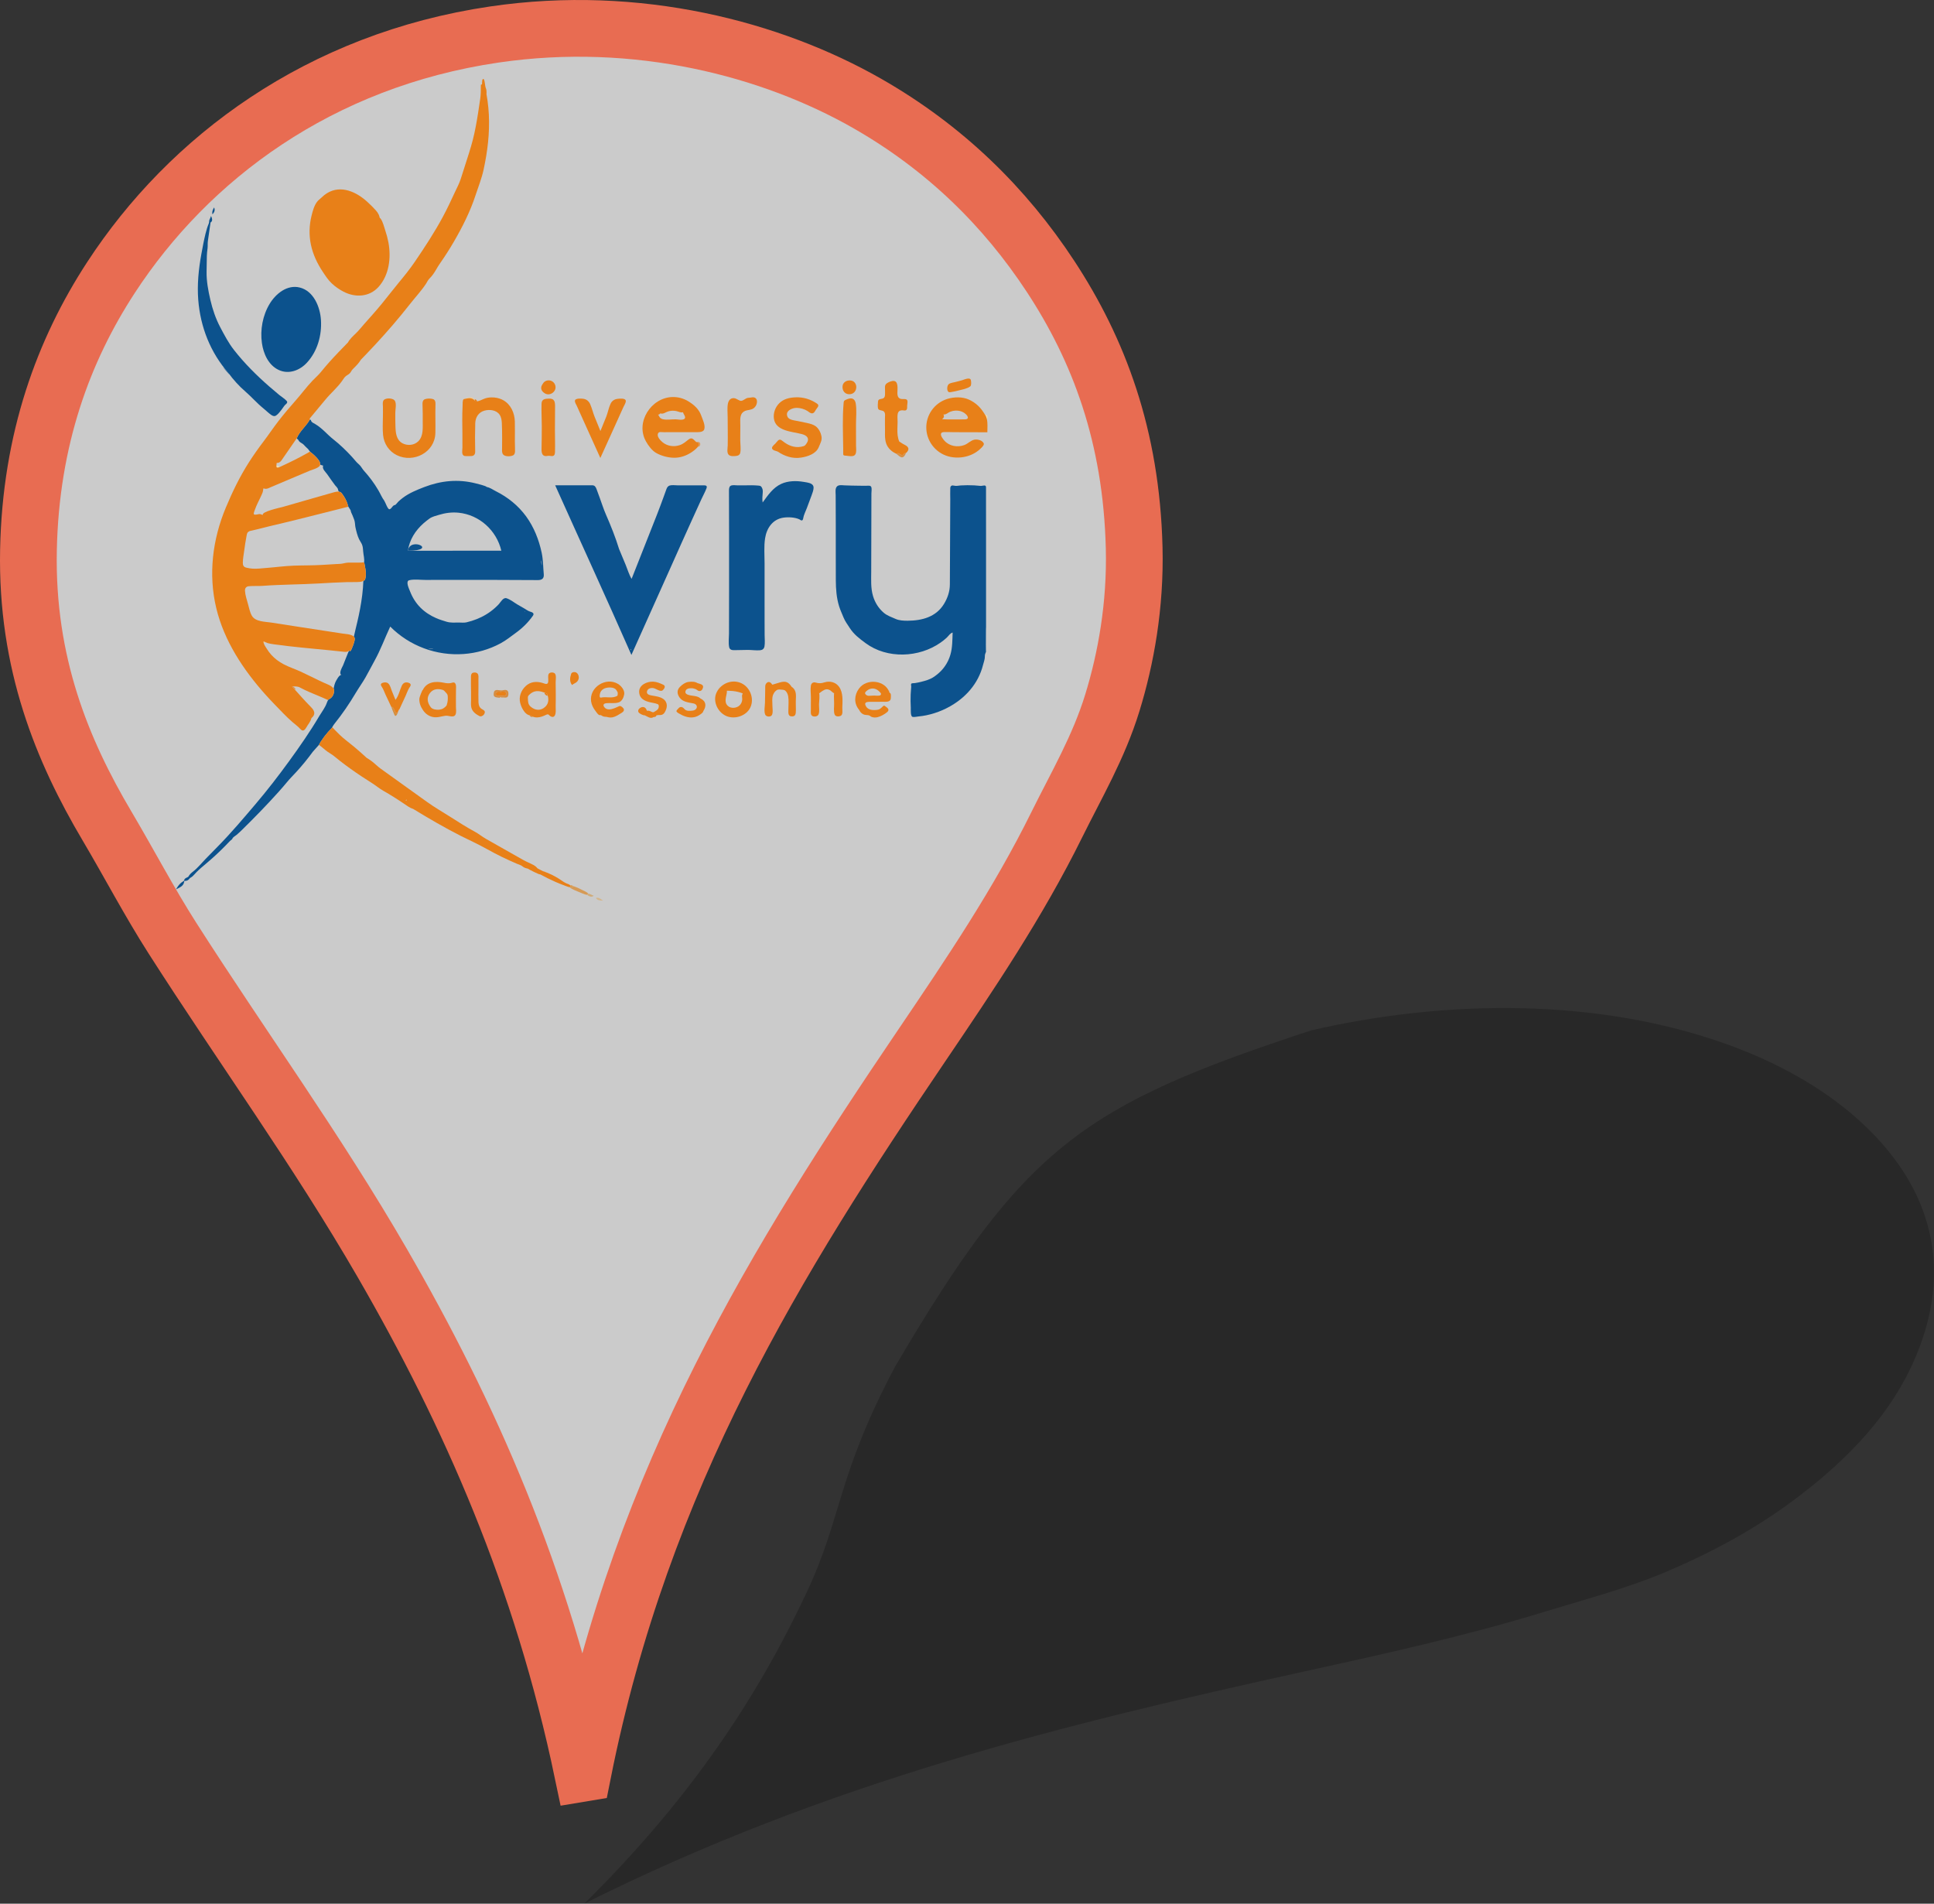 <?xml version="1.0" encoding="UTF-8" standalone="no"?>
<!-- Generator: Adobe Illustrator 15.0.2, SVG Export Plug-In . SVG Version: 6.00 Build 0)  -->

<svg
   xmlns:dc="http://purl.org/dc/elements/1.1/"
   xmlns:cc="http://creativecommons.org/ns#"
   xmlns:rdf="http://www.w3.org/1999/02/22-rdf-syntax-ns#"
   xmlns:svg="http://www.w3.org/2000/svg"
   xmlns="http://www.w3.org/2000/svg"
   xmlns:xlink="http://www.w3.org/1999/xlink"
   xmlns:sodipodi="http://sodipodi.sourceforge.net/DTD/sodipodi-0.dtd"
   xmlns:inkscape="http://www.inkscape.org/namespaces/inkscape"
   version="1.0"
   id="Layer_1"
   x="0px"
   y="0px"
   width="100"
   height="98.423"
   viewBox="0 0 100 98.423"
   enable-background="new 0 0 2481 2073"
   xml:space="preserve"
   inkscape:version="0.48.4 r9939"
   sodipodi:docname="logo.espci.marker.svg"><rect x="0" y="0" width="100" height="98.423" fill="#333333" stroke="none"/><defs
     id="defs13"><linearGradient
       id="SVGID_1_"
       gradientUnits="userSpaceOnUse"
       x1="263.839"
       y1="-344.776"
       x2="331.285"
       y2="-344.776"
       gradientTransform="matrix(1,0,0,-1,-247.5,-270)"><stop
         offset="0.002"
         style="stop-color:#217939"
         id="stop60" /><stop
         offset="1"
         style="stop-color:#8DC63F"
         id="stop62" /></linearGradient><linearGradient
       inkscape:collect="always"
       xlink:href="#SVGID_1_"
       id="linearGradient4139"
       gradientUnits="userSpaceOnUse"
       gradientTransform="matrix(1,0,0,-1,-247.5,-270)"
       x1="263.839"
       y1="-344.776"
       x2="331.285"
       y2="-344.776" /></defs><sodipodi:namedview
     pagecolor="#ffffff"
     bordercolor="#666666"
     borderopacity="1"
     objecttolerance="10"
     gridtolerance="10"
     guidetolerance="10"
     inkscape:pageopacity="0"
     inkscape:pageshadow="2"
     inkscape:window-width="1002"
     inkscape:window-height="902"
     id="namedview11"
     showgrid="false"
     fit-margin-top="0"
     fit-margin-left="0"
     fit-margin-right="0"
     fit-margin-bottom="0"
     inkscape:zoom="1.2880054"
     inkscape:cx="-24.954934"
     inkscape:cy="63.821164"
     inkscape:window-x="163"
     inkscape:window-y="120"
     inkscape:window-maximized="0"
     inkscape:current-layer="Layer_1" /><path
     style="opacity:0.362;fill:#000000;fill-opacity:0.575;fill-rule:evenodd;stroke:none"
     inkscape:connector-curvature="0"
     id="path7"
     d="m 30.209,98.423 c 5.626,-5.554 9.034,-10.843 11.506,-16.105 1.834,-3.903 1.567,-6.022 4.573,-11.674 6.682,-11.37 9.707,-13.496 21.51,-17.373 6.865,-1.583 14.719,-1.714 21.487,0.716 5.534,1.987 8.75,5.214 9.995,8.219 1.017,2.456 0.916,4.971 -0.045,7.495 -1.003,2.634 -2.974,5.333 -6.888,8.151 -2.005,1.444 -4.228,2.588 -6.259,3.44 -2.056,0.862 -4.13,1.396 -6.213,2.036 -4.067,1.249 -8.226,2.167 -12.394,3.082 -12.412,2.727 -24.679,5.712 -37.272,12.013 z"
     clip-rule="evenodd"
     sodipodi:nodetypes="cscccssccsccc" /><path
     style="fill:#f5f5f5;fill-opacity:0.784;stroke:#e86c52;stroke-width:2.933;stroke-linecap:round;stroke-linejoin:miter;stroke-miterlimit:10;stroke-opacity:1;stroke-dasharray:none"
     inkscape:connector-curvature="0"
     id="path5"
     d="M 30.134,91.679 C 28.016,81.542 24.282,73.106 19.758,65.287 16.403,59.487 12.516,54.134 8.92,48.51 7.719,46.632 6.683,44.649 5.53,42.7 3.223,38.804 1.353,34.287 1.472,28.427 1.588,22.702 3.286,18.109 5.735,14.354 9.763,8.178 16.51,3.115 25.563,1.784 c 7.402,-1.088 14.341,0.75 19.263,3.556 4.021,2.293 7.136,5.355 9.503,8.964 2.471,3.767 4.172,8.218 4.315,14.023 0.073,2.974 -0.426,5.728 -1.13,8.013 -0.712,2.312 -1.857,4.245 -2.877,6.31 -1.989,4.03 -4.483,7.723 -6.986,11.418 -7.455,11.006 -14.452,22.231 -17.516,37.611 z"
     stroke-miterlimit="10"
     clip-rule="evenodd" /><g
     transform="matrix(0.616,0,0,0.616,-0.723,-3.632)"
     id="g3"><path
       style="fill:#fadca4"
       inkscape:connector-curvature="0"
       d="m 84.013,41.098 c 0.01,0.011 0.017,0.02 0.037,0.035 -0.019,-0.014 -0.028,-0.033 -0.04,-0.051 0.002,0.005 0.002,0.01 0.003,0.016 z"
       id="path5-6" /><path
       style="fill:#fadca4"
       inkscape:connector-curvature="0"
       d="m 84.05,41.133 c 0,-0.116 0,-0.232 0,-0.348 -0.069,-0.037 -0.139,-0.076 -0.208,-0.113 0.008,0.016 0.008,0.021 -0.014,-0.007 0.091,0.12 0.143,0.253 0.178,0.393 0.019,0.005 0.044,0.024 0.044,0.075 z"
       id="path7-7" /><path
       style="fill:#d68d41"
       inkscape:connector-curvature="0"
       d="m 43.323,63.839 c -0.255,0.034 -0.628,-0.183 -0.7,0.201 -0.086,0.466 0.28,0.376 0.593,0.427 -0.281,-0.045 0.193,-0.109 0,0 0.193,-0.109 0.53,0.116 0.614,-0.189 0.038,-0.139 0.039,-0.381 -0.12,-0.45 -0.121,-0.054 -0.264,-0.006 -0.387,0.011 z m -0.136,0.462 c -0.163,0.01 -0.477,0.017 -0.375,-0.252 0.058,-0.148 0.282,-0.067 0.398,-0.109 0.162,0.045 0.482,-0.084 0.45,0.199 -0.023,0.216 -0.326,0.152 -0.473,0.162 z"
       id="path9" /><path
       style="fill:#d68d41"
       inkscape:connector-curvature="0"
       d="m 43.21,63.939 c -0.141,0.051 0.171,0.048 0,0 l 0,0 z"
       id="path11" /><path
       style="fill:#d69a55"
       inkscape:connector-curvature="0"
       d="m 50.486,81.004 c -0.019,-0.012 -0.039,-0.019 -0.053,-0.006 0.01,0.006 0.01,0.004 0.018,0.01 0.016,0.002 0.023,-0.004 0.035,-0.004 z"
       id="path13" /><path
       style="fill:#d69a55"
       inkscape:connector-curvature="0"
       d="m 49.288,80.267 c 0.008,0.007 0.015,0.007 0.023,0.014 0.391,0.114 -0.007,-0.019 -0.023,-0.014 z"
       id="path15" /><path
       style="fill:#d69a55"
       inkscape:connector-curvature="0"
       d="m 49.311,80.28 c -0.021,-0.009 -0.037,-0.009 -0.055,-0.011 -0.011,0.014 10e-4,0.04 0.055,0.011 z"
       id="path17" /><path
       style="fill:#d69a55"
       inkscape:connector-curvature="0"
       d="m 50.554,80.908 c -0.075,-0.133 -0.439,-0.278 -0.522,-0.322 -0.231,-0.121 -0.469,-0.232 -0.72,-0.306 -0.068,0.034 -0.136,0.071 -0.205,0.105 -0.015,0.008 -0.027,-0.003 -0.042,0 -0.009,0.012 -0.018,0.023 -0.026,0.036 0.257,0.146 0.529,0.268 0.807,0.373 0.078,0.029 0.424,0.189 0.604,0.213 -0.006,-0.004 -0.01,-0.006 -0.016,-0.01 0.058,-0.051 0.088,-0.079 0.12,-0.089 z"
       id="path19" /><path
       style="fill:#d99045"
       inkscape:connector-curvature="0"
       d="m 77.092,43.928 c -0.045,0.08 -0.114,0.168 -0.217,0.155 -0.098,-0.012 -0.177,-0.087 -0.26,-0.133 -0.107,-0.06 -0.148,0.051 -0.269,-0.001 -0.002,-10e-4 -0.004,-0.003 -0.006,-0.004 0.157,0.08 0.272,0.232 0.432,0.311 0.239,0.119 0.378,-0.158 0.45,-0.341 -0.002,0 -0.004,0 -0.006,0 -0.04,0.025 -0.082,0.039 -0.124,0.013 z"
       id="path21" /><path
       style="fill:#d68f3f"
       inkscape:connector-curvature="0"
       d="m 34.582,65.688 c -0.009,0 -0.011,-0.008 -0.019,-0.008 -0.001,0.013 0.002,0.021 0.019,0.008 z"
       id="path23" /><path
       style="fill:#d68f3f"
       inkscape:connector-curvature="0"
       d="m 34.26,65.431 c -0.036,-0.055 -0.071,-0.11 -0.106,-0.166 -0.039,-0.019 -0.071,-0.044 -0.136,-0.04 0.036,-0.002 0.068,0.176 0,0 0.086,0.221 0.159,0.451 0.26,0.666 0.122,0.262 0.258,-0.113 0.305,-0.203 -0.228,0.177 -0.246,-0.136 -0.323,-0.257 z"
       id="path25" /><path
       style="fill:#f5cd93"
       inkscape:connector-curvature="0"
       d="m 40.459,39.326 c 0.266,-0.033 0.488,0.049 0.633,0.282 -0.248,-0.597 -0.666,-0.313 -1.05,-0.203 0.016,0.002 0.034,0 0.05,10e-4 0.004,-0.002 0.005,-0.011 0.01,-0.012 0.12,-0.023 0.237,-0.054 0.357,-0.068 z"
       id="path27" /><path
       style="fill:#d0ab78"
       inkscape:connector-curvature="0"
       d="m 50.554,80.908 c -0.031,0.01 -0.062,0.038 -0.12,0.09 0.014,-0.013 0.034,-0.006 0.053,0.006 0.037,0.023 0.053,0.059 -0.035,0.004 -0.008,-0.006 -0.008,-0.004 -0.018,-0.01 0.006,0.004 0.01,0.006 0.016,0.01 0.182,0.121 0.357,0.211 0.564,0.074 -0.1,-0.046 -0.199,-0.092 -0.299,-0.137 -0.084,-0.039 -0.123,-0.05 -0.161,-0.037 z"
       id="path29" /><path
       style="fill:#df9a56"
       inkscape:connector-curvature="0"
       d="m 59.768,43.368 c 0.035,-0.023 0.059,0.036 -0.041,0.084 0.136,-0.066 0.265,-0.175 0.215,-0.342 -0.043,-0.143 -0.18,-0.137 -0.301,-0.12 0.07,0.015 0.201,0.062 -0.033,0.004 0.273,0.068 0.267,0.216 0.16,0.374 z"
       id="path31" /><path
       style="fill:#df9a56"
       inkscape:connector-curvature="0"
       d="m 59.731,43.42 c -0.002,0.011 -0.003,0.021 -0.005,0.032 0.006,-0.032 0.017,-0.046 0.025,-0.061 -0.006,0.01 -0.011,0.02 -0.02,0.029 z"
       id="path33" /><path
       style="fill:#d5b68a"
       inkscape:connector-curvature="0"
       d="m 51.195,81.262 c 0.115,0.195 0.29,0.211 0.598,0.227 -0.25,-0.184 -0.391,-0.289 -0.598,-0.227 z"
       id="path35" /><path
       style="fill:#da994a"
       inkscape:connector-curvature="0"
       d="m 49.311,80.28 c -0.054,0.028 -0.066,0.003 -0.055,-0.011 0.008,-0.009 0.025,-0.014 0.055,0.011 -0.008,-0.007 -0.015,-0.007 -0.023,-0.014 -0.09,-0.068 -0.167,-0.081 -0.247,-0.062 0.025,0.035 0.031,0.072 -0.023,0.115 -0.037,0.029 -0.105,0.021 -0.178,0.002 0.075,0.043 0.147,0.078 0.224,0.063 0.014,-0.003 0.027,0.008 0.042,0 0.069,-0.032 0.137,-0.07 0.205,-0.104 z"
       id="path37" /><path
       style="fill:#fbcd84"
       inkscape:connector-curvature="0"
       d="m 23.497,59.809 c -0.092,-0.041 -0.195,-0.088 -0.209,-0.08 -0.003,0.045 0.007,0.092 0.02,0.139 0.046,-0.049 0.114,-0.056 0.189,-0.059 z"
       id="path39" /><polygon
       style="fill:#fbdfa5"
       points="24.644,45.092 24.646,45.092 24.648,45.089 "
       id="polygon41" /><path
       style="fill:#fbdfa5"
       inkscape:connector-curvature="0"
       d="m 24.648,45.089 c -0.073,-0.04 -0.187,-0.131 -0.27,-0.119 0,0.015 -0.003,0.03 -0.003,0.045 -0.004,0.139 0.092,0.14 0.2,0.105 -0.003,-0.02 0.024,-0.057 0.073,-0.031 z"
       id="path43" /><path
       style="fill:#0c528d"
       inkscape:connector-curvature="0"
       d="m 19.144,23.307 c -0.093,0.173 -0.191,0.324 -0.136,0.583 0.184,-0.206 0.229,-0.371 0.136,-0.583 z"
       id="path45" /><path
       style="fill:#0c528d"
       inkscape:connector-curvature="0"
       d="m 60.219,46.63 c 0.002,0 0.003,0 0.004,0 0.027,0 0.038,0 -0.004,0 z"
       id="path47" /><path
       style="fill:#0c528d"
       inkscape:connector-curvature="0"
       d="m 60.223,46.63 c -0.12,0 -0.728,10e-4 -0.004,0 -0.475,10e-4 -0.947,0.003 -1.422,0.003 -0.252,0 -0.506,0 -0.758,-0.002 -0.207,-10e-4 -0.455,-0.044 -0.656,0.016 -0.146,0.045 -0.226,0.173 -0.273,0.311 -0.084,0.237 -0.169,0.472 -0.256,0.707 -0.173,0.469 -0.344,0.939 -0.527,1.403 -0.711,1.804 -1.424,3.608 -2.137,5.413 -0.212,-0.339 -0.339,-0.792 -0.495,-1.168 -0.187,-0.445 -0.371,-0.891 -0.557,-1.336 -0.304,-0.988 -0.689,-1.949 -1.103,-2.895 -0.199,-0.456 -0.35,-0.938 -0.521,-1.404 -0.086,-0.234 -0.172,-0.469 -0.258,-0.703 -0.067,-0.183 -0.145,-0.348 -0.367,-0.347 -1.038,0.006 -2.076,0.002 -3.114,0.002 2.13,4.747 4.303,9.472 6.399,14.235 1.104,-2.453 2.201,-4.905 3.299,-7.359 0.572,-1.279 1.141,-2.56 1.721,-3.834 0.284,-0.625 0.567,-1.252 0.855,-1.877 0.141,-0.305 0.309,-0.606 0.428,-0.919 0.085,-0.223 -0.072,-0.246 -0.254,-0.246 z m -6.092,13.845 c -0.01,-0.025 -0.019,-0.051 -0.027,-0.075 0.07,-0.007 0.079,0.017 0.027,0.075 z"
       id="path49" /><path
       style="fill:none;stroke:#0c528d;stroke-width:0;stroke-linecap:round;stroke-linejoin:round"
       inkscape:connector-curvature="0"
       d="M 68.902,46.386 C 68.824,46.373 68.731,46.358 68.674,46.348"
       id="path51" /><path
       style="fill:#0c528d"
       inkscape:connector-curvature="0"
       d="m 69.465,46.828 c 0.005,-0.292 -0.287,-0.39 -0.559,-0.441 -0.061,-0.01 -0.143,-0.024 -0.275,-0.046 -0.608,-0.103 -1.298,-0.097 -1.871,0.163 -0.71,0.323 -1.127,0.959 -1.572,1.566 -0.044,-0.293 -0.017,-0.535 0.008,-0.825 0.012,-0.133 0.004,-0.269 -0.055,-0.39 -0.086,-0.18 -0.144,-0.186 -0.326,-0.204 -0.381,-0.036 -0.762,-0.026 -1.143,-0.019 -0.191,0.003 -0.382,0.006 -0.572,0.002 -0.165,-0.002 -0.344,-0.035 -0.507,0 -0.21,0.044 -0.231,0.252 -0.231,0.434 0,0.417 0.002,0.831 0.003,1.248 0.002,0.799 0.003,1.599 0.005,2.397 0.001,1.6 0.001,3.199 0,4.797 0,0.801 -0.002,1.6 -0.004,2.398 0,0.385 -10e-4,0.768 -0.002,1.152 -10e-4,0.365 -0.057,0.778 0.012,1.139 0.038,0.207 0.199,0.266 0.393,0.266 0.395,0.003 0.789,-0.023 1.186,-0.021 0.336,0.002 0.688,0.057 1.023,0.028 0.201,-0.019 0.328,-0.124 0.365,-0.324 0.053,-0.303 0.014,-0.634 0.013,-0.94 -0.002,-0.414 -0.003,-0.831 -0.004,-1.246 -0.002,-0.799 -0.002,-1.6 -0.001,-2.398 0,-0.799 0,-1.599 0,-2.397 -0.001,-0.69 -0.062,-1.407 0.043,-2.092 0.133,-0.858 0.641,-1.604 1.547,-1.733 0.41,-0.059 0.963,-0.031 1.342,0.147 0.161,0.125 0.272,0.133 0.307,-0.079 0.047,-0.297 0.203,-0.59 0.31,-0.871 0.134,-0.355 0.268,-0.711 0.398,-1.068 0.071,-0.202 0.163,-0.423 0.167,-0.643 z"
       id="path53" /><path
       style="fill:#0c528d"
       inkscape:connector-curvature="0"
       d="m 68.902,46.386 c 0.002,0 0.003,10e-4 0.004,10e-4 0.165,0.027 0.106,0.017 -0.004,-10e-4 z"
       id="path55" /><path
       style="fill:#0c528d"
       inkscape:connector-curvature="0"
       d="m 68.631,46.341 c 0.013,0.002 0.031,0.005 0.044,0.007 -0.036,-0.006 -0.06,-0.01 -0.044,-0.007 z"
       id="path57" /><path
       style="fill:none;stroke:#0c528d;stroke-width:0;stroke-linecap:round;stroke-linejoin:round"
       inkscape:connector-curvature="0"
       d="m 46.444,51.354 c 0,-0.002 0,0.004 0.003,0.017"
       id="path59" /><path
       style="fill:#0c528d"
       inkscape:connector-curvature="0"
       d="m 35.413,52.121 c 2.613,-0.002 0.172,-1.227 0,0 l 0,0 z"
       id="path61" /><path
       style="fill:#0c528d"
       inkscape:connector-curvature="0"
       d="m 28.116,68.117 c 0.092,-0.141 0.189,-0.279 0.291,-0.414 0.191,-0.251 0.402,-0.487 0.623,-0.713 0.057,-0.109 0.115,-0.217 0.189,-0.309 0.675,-0.837 1.283,-1.727 1.83,-2.651 0.255,-0.429 0.55,-0.833 0.798,-1.267 0.262,-0.457 0.498,-0.93 0.754,-1.39 0.518,-0.927 0.877,-1.929 1.328,-2.888 1.607,1.626 3.884,2.469 6.163,2.303 1.076,-0.078 2.137,-0.379 3.088,-0.89 0.486,-0.263 0.896,-0.599 1.339,-0.921 0.539,-0.393 1.007,-0.862 1.389,-1.406 0.149,-0.212 -0.078,-0.297 -0.251,-0.346 -0.161,-0.047 -0.315,-0.168 -0.46,-0.252 -0.19,-0.108 -0.38,-0.219 -0.569,-0.327 -0.294,-0.171 -0.613,-0.436 -0.936,-0.538 -0.284,-0.091 -0.492,0.328 -0.65,0.498 -0.415,0.445 -0.911,0.811 -1.457,1.078 -0.263,0.131 -0.537,0.238 -0.817,0.325 -0.143,0.046 -0.289,0.085 -0.435,0.12 -0.196,0.047 -0.423,0.018 -0.625,0.018 -0.355,0 -0.711,0.035 -1.053,-0.069 -0.292,-0.09 -0.581,-0.176 -0.861,-0.298 -0.489,-0.212 -0.946,-0.502 -1.324,-0.881 -0.386,-0.386 -0.679,-0.855 -0.875,-1.364 -0.068,-0.179 -0.41,-0.858 -0.071,-0.94 0.421,-0.102 0.927,-0.024 1.355,-0.025 0.641,0 1.282,-0.002 1.923,-0.002 1.25,-10e-4 2.5,-0.002 3.75,0 1.25,0.002 2.5,0.006 3.75,0.016 0.356,0.003 0.549,-0.123 0.515,-0.496 -0.055,-0.589 -0.049,-1.197 -0.172,-1.779 0,-0.002 0,-0.002 0,-0.004 l 0,0 c -0.231,-1.094 -0.646,-2.156 -1.306,-3.063 -0.659,-0.906 -1.543,-1.618 -2.543,-2.117 -0.269,-0.134 -0.473,-0.303 -0.78,-0.358 0,-0.083 -0.856,-0.286 -0.956,-0.311 -0.702,-0.175 -1.429,-0.236 -2.149,-0.178 -0.727,0.059 -1.439,0.235 -2.119,0.496 -0.635,0.245 -1.28,0.505 -1.824,0.92 -0.125,0.096 -0.244,0.196 -0.358,0.304 -0.043,0.041 -0.229,0.283 -0.277,0.283 -0.221,0.021 -0.261,0.303 -0.462,0.358 -0.149,0.042 -0.358,-0.608 -0.447,-0.725 -0.193,-0.256 -0.315,-0.563 -0.478,-0.843 -0.18,-0.311 -0.379,-0.611 -0.593,-0.898 -0.199,-0.268 -0.411,-0.524 -0.634,-0.771 -0.107,-0.118 -0.177,-0.252 -0.275,-0.378 -0.112,-0.144 -0.263,-0.244 -0.377,-0.381 -0.458,-0.549 -0.964,-1.057 -1.5,-1.53 -0.255,-0.225 -0.538,-0.426 -0.783,-0.661 -0.25,-0.239 -0.496,-0.482 -0.767,-0.696 -0.125,-0.099 -0.256,-0.191 -0.393,-0.272 -0.132,-0.079 -0.303,-0.133 -0.341,-0.285 -0.023,-0.094 -0.076,-0.089 -0.13,-0.053 -0.005,0.009 0.001,0.018 -0.005,0.029 -0.317,0.527 -0.825,0.925 -1.061,1.503 -0.006,0.008 -0.011,0.017 -0.017,0.025 0.047,0.039 0.107,0.047 0.138,0.112 0.075,0.159 0.184,0.217 0.328,0.302 0.132,0.077 0.229,0.226 0.347,0.327 0.106,0.088 0.196,0.182 0.268,0.298 0.018,0.028 0.041,0.051 0.059,0.078 0.055,0.041 0.109,0.083 0.162,0.125 0.118,0.097 0.231,0.201 0.335,0.312 0.135,0.146 0.383,0.412 0.34,0.627 10e-4,0.002 0.002,0.003 0.003,0.005 0.065,0.055 0.216,0.061 0.252,0.098 -0.121,0.249 0.213,0.537 0.341,0.718 0.217,0.304 0.422,0.618 0.651,0.913 0.091,0.117 0.239,0.232 0.253,0.367 0.007,0.069 0.041,0.124 0.076,0.178 0.135,0.014 0.193,0.073 0.283,0.195 0.171,0.233 0.315,0.485 0.414,0.757 0.034,0.095 0.062,0.192 0.084,0.29 0.065,0.104 0.131,0.208 0.198,0.312 0.019,0.15 0.088,0.275 0.15,0.411 0.057,0.166 0.144,0.328 0.185,0.499 0.045,0.184 0.036,0.371 0.078,0.556 0.074,0.329 0.154,0.66 0.297,0.966 0.07,0.151 0.175,0.283 0.241,0.435 0.08,0.185 0.092,0.398 0.105,0.597 0.02,0.301 0.127,0.627 0.072,0.929 0.014,0.013 0.025,0.033 0.032,0.073 0.015,0.086 0.033,0.17 0.049,0.256 0.032,0.172 0.062,0.343 0.072,0.516 0.013,0.206 -0.006,0.413 -0.073,0.607 -0.039,0.04 -0.085,0.064 -0.132,0.088 -0.001,0.012 -0.005,0.023 -0.006,0.035 -0.007,0.186 -0.018,0.37 -0.033,0.556 -0.032,0.399 -0.082,0.796 -0.144,1.192 -0.12,0.761 -0.287,1.514 -0.473,2.261 -0.053,0.214 -0.099,0.429 -0.146,0.644 0.117,0.119 0.08,0.254 0.034,0.432 -0.043,0.162 -0.102,0.321 -0.17,0.476 -0.035,0.079 -0.139,0.429 -0.252,0.254 -0.001,10e-4 -0.002,10e-4 -0.003,10e-4 -0.028,0.051 -0.059,0.1 -0.082,0.152 -0.153,0.355 -0.28,0.721 -0.43,1.077 -0.073,0.173 -0.394,0.676 -0.136,0.83 -0.166,-0.093 -0.47,0.494 -0.522,0.62 -0.068,0.164 -0.103,0.338 -0.139,0.51 0.011,0.016 0.028,0.023 0.037,0.039 0.042,0.393 -0.114,0.723 -0.474,0.883 -0.055,0.09 -0.101,0.18 -0.141,0.297 -0.132,0.377 -0.416,0.739 -0.62,1.082 -0.776,1.312 -1.644,2.561 -2.539,3.793 -0.891,1.227 -1.819,2.428 -2.801,3.584 -1.02,1.2 -2.037,2.406 -3.139,3.529 -0.354,0.363 -0.709,0.725 -1.063,1.086 -0.341,0.348 -0.669,0.763 -1.055,1.062 -0.156,0.12 -0.307,0.256 -0.398,0.435 -0.095,0.076 -0.236,0.093 -0.31,0.197 -0.061,0.086 -0.007,0.129 -0.108,0.183 -0.085,0.047 -0.163,0.104 -0.234,0.17 -0.159,0.147 -0.279,0.33 -0.391,0.515 0.2,-0.105 0.432,-0.188 0.577,-0.369 0.078,-0.1 0.117,-0.219 0.125,-0.343 0.139,0.003 0.285,-0.021 0.383,-0.128 0.061,-0.064 0.062,-0.098 0.143,-0.143 0.066,-0.035 0.127,-0.081 0.183,-0.131 0.116,-0.104 0.209,-0.229 0.318,-0.337 0.267,-0.267 0.548,-0.502 0.836,-0.743 0.56,-0.471 1.096,-0.967 1.606,-1.49 0.124,-0.123 0.244,-0.252 0.364,-0.379 0,-0.016 0.183,-0.125 0.201,-0.184 0.039,-0.137 0.237,-0.23 0.35,-0.325 0.153,-0.13 0.3,-0.266 0.443,-0.405 1.055,-1.036 2.098,-2.104 3.086,-3.205 0.239,-0.265 0.474,-0.537 0.702,-0.814 0.245,-0.299 0.516,-0.566 0.777,-0.85 0.499,-0.541 0.963,-1.112 1.396,-1.707 0.182,-0.205 0.364,-0.41 0.546,-0.613 0.003,-0.014 0.001,-0.024 0.011,-0.041 0.038,-0.078 0.083,-0.15 0.129,-0.221 z M 45.222,57.219 c 0.042,0.018 0.031,0.027 -0.033,0.027 0.01,-0.01 0.021,-0.017 0.033,-0.027 z m -7.651,3.113 c -0.164,0.039 -0.32,0.021 -0.469,-0.028 0.15,0.022 0.307,0.033 0.469,0.028 z m 9.073,-6.971 c -0.021,-0.152 -0.042,-0.302 -0.064,-0.451 0.065,0.141 0.072,0.294 0.064,0.451 z m -9.913,-3.55 c 0.161,-0.141 0.33,-0.272 0.503,-0.397 0.216,-0.155 0.534,-0.229 0.787,-0.306 0.533,-0.162 1.086,-0.236 1.642,-0.18 1.751,0.177 3.19,1.484 3.592,3.189 -2.614,0.001 -5.228,0.002 -7.842,0.004 0.129,-0.922 0.628,-1.703 1.318,-2.31 z"
       id="path63" /><path
       style="fill:#0c528d"
       inkscape:connector-curvature="0"
       d="m 46.552,51.866 c -0.062,-0.296 -0.095,-0.45 -0.104,-0.496 0.011,0.055 0.057,0.273 0.104,0.496 z"
       id="path65" /><path
       style="fill:#0c528d"
       inkscape:connector-curvature="0"
       d="m 46.552,51.866 c 0.026,0.122 0.055,0.261 0.093,0.438 l 0,0 c -0.02,-0.095 -0.056,-0.267 -0.093,-0.438 z"
       id="path67" /><path
       style="fill:#0c528d"
       inkscape:connector-curvature="0"
       d="m 46.646,52.307 c 0,10e-4 0,0.002 0,0.002 0.018,0.086 0.022,0.107 0,-0.002 z"
       id="path69" /><polygon
       style="fill:#0c528d"
       points="46.646,52.307 46.645,52.305 46.645,52.305 "
       id="polygon71" /><path
       style="fill:#0c528d"
       inkscape:connector-curvature="0"
       d="m 83.939,48.529 c 0,-0.386 0,-0.772 0,-1.159 0,-0.192 0,-0.386 0,-0.579 0,-0.241 -0.264,-0.116 -0.421,-0.11 -0.378,-0.043 -0.757,-0.063 -1.136,-0.061 -0.189,0.001 -0.379,0.007 -0.568,0.019 -0.176,0.012 -0.376,0.066 -0.546,0.02 -0.188,-0.052 -0.318,0.002 -0.329,0.206 -0.016,0.305 0.001,0.616 -10e-4,0.922 -0.008,1.594 -0.015,3.188 -0.022,4.784 -0.004,0.797 -0.008,1.594 -0.012,2.391 -0.004,0.582 -0.191,1.131 -0.496,1.628 -0.666,1.089 -1.834,1.397 -3.045,1.405 -0.336,0.001 -0.699,-0.014 -1.008,-0.15 -0.344,-0.152 -0.711,-0.273 -1,-0.518 -0.432,-0.371 -0.738,-0.857 -0.9,-1.402 -0.2,-0.668 -0.154,-1.361 -0.152,-2.05 0.002,-0.806 0.004,-1.608 0.006,-2.413 0.002,-0.805 0.004,-1.608 0.006,-2.413 0.002,-0.385 0.002,-0.771 0.002,-1.158 0.001,-0.192 0.002,-0.386 0.002,-0.579 10e-4,-0.163 0.047,-0.397 -0.016,-0.551 -0.061,-0.148 -0.328,-0.09 -0.455,-0.092 -0.189,-0.002 -0.378,-0.003 -0.566,-0.006 -0.409,-0.005 -0.818,-0.012 -1.227,-0.03 -0.189,-0.009 -0.471,-0.062 -0.624,0.088 -0.175,0.17 -0.114,0.519 -0.112,0.732 0.012,1.591 0.008,3.181 0.008,4.772 0,0.795 0.001,1.591 0.004,2.387 0.004,0.731 0.057,1.45 0.271,2.154 0.102,0.33 0.248,0.637 0.376,0.955 0.13,0.321 0.329,0.582 0.514,0.87 0.358,0.558 0.824,0.904 1.347,1.29 1.809,1.334 4.471,1.219 6.281,-0.047 0.186,-0.129 0.362,-0.271 0.528,-0.425 0.149,-0.14 0.28,-0.371 0.489,-0.423 -0.025,0.627 -0.012,1.264 -0.191,1.869 -0.15,0.513 -0.422,0.981 -0.795,1.363 -0.188,0.191 -0.396,0.361 -0.62,0.508 -0.309,0.205 -0.667,0.301 -1.022,0.393 -0.178,0.045 -0.356,0.082 -0.537,0.109 -0.082,0.014 -0.19,0 -0.27,0.029 -0.102,0.035 -0.036,0.202 -0.043,0.276 -0.021,0.215 -0.035,0.432 -0.045,0.647 -0.014,0.37 -0.011,0.74 0.01,1.111 0.008,0.141 -0.041,0.73 0.148,0.773 0.141,0.034 0.352,-0.021 0.494,-0.034 0.222,-0.021 0.441,-0.055 0.66,-0.099 0.941,-0.195 1.849,-0.592 2.627,-1.156 0.625,-0.453 1.166,-1.02 1.562,-1.684 0.203,-0.341 0.366,-0.704 0.487,-1.082 0.066,-0.217 0.129,-0.438 0.186,-0.656 0.035,-0.13 0.059,-0.264 0.055,-0.398 -0.006,-0.132 0.052,-0.242 0.098,-0.364 -0.035,0.094 0,-4.633 0,0 0,-3.217 0,-6.435 0,-9.651 -0.002,-0.802 -0.002,-1.607 -0.002,-2.411 z"
       id="path73" /><path
       style="fill:none;stroke:#0c528d;stroke-width:0;stroke-linecap:round;stroke-linejoin:round"
       inkscape:connector-curvature="0"
       d="m 27.149,36.106 c 0,0 -0.009,0.01 -0.024,0.026"
       id="path75" /><path
       style="fill:#0c528d"
       inkscape:connector-curvature="0"
       d="m 27.125,36.132 c -0.03,0.033 -0.088,0.096 -0.188,0.204 l 0,0 c 0.08,-0.087 0.151,-0.164 0.188,-0.204 z"
       id="path77" /><path
       style="fill:#0c528d"
       inkscape:connector-curvature="0"
       d="m 26.936,36.337 c 0,0 0,0 0,0 -0.277,0.3 -0.646,0.701 0,0 z"
       id="path79" /><polygon
       style="fill:#0c528d"
       points="26.936,36.337 26.937,36.336 26.937,36.336 "
       id="polygon81" /><path
       style="fill:#0c528d"
       inkscape:connector-curvature="0"
       d="m 24.555,36.941 c 0.846,0.403 1.775,0.052 2.38,-0.604 0,0 0.001,0 0.001,-0.001 l 0,0 c 0.884,-0.959 1.257,-2.29 1.178,-3.579 -0.067,-1.089 -0.609,-2.438 -1.78,-2.729 -1.053,-0.263 -2.008,0.514 -2.523,1.363 -0.588,0.969 -0.812,2.186 -0.652,3.306 0.126,0.886 0.545,1.839 1.396,2.244 z"
       id="path83" /><path
       style="fill:#0c528d"
       inkscape:connector-curvature="0"
       d="m 20.341,37.196 c 0.419,0.573 0.897,1.103 1.435,1.567 0.524,0.454 0.96,0.966 1.5,1.404 0.221,0.18 0.426,0.388 0.659,0.551 0.133,0.095 0.274,0.145 0.42,0.048 0.195,-0.131 0.341,-0.352 0.486,-0.532 0.112,-0.139 0.193,-0.307 0.334,-0.417 0.091,-0.071 0.151,-0.168 0.063,-0.268 -0.169,-0.19 -0.424,-0.338 -0.62,-0.5 -0.285,-0.234 -0.568,-0.474 -0.847,-0.718 -0.534,-0.466 -1.053,-0.95 -1.548,-1.458 -0.497,-0.509 -0.969,-1.041 -1.407,-1.601 -0.458,-0.585 -0.812,-1.258 -1.158,-1.915 -0.38,-0.72 -0.642,-1.497 -0.826,-2.288 -0.181,-0.78 -0.333,-1.583 -0.318,-2.381 0.007,-0.441 0.015,-0.882 0.022,-1.324 0.004,-0.219 0.034,-0.414 0.06,-0.629 0.024,-0.204 -0.003,-0.404 0.026,-0.608 0.062,-0.427 0.123,-0.854 0.184,-1.281 0.013,-0.091 0.026,-0.183 0.04,-0.274 0.055,-0.038 0.104,-0.087 0.123,-0.152 0.039,-0.129 -0.03,-0.277 -0.08,-0.394 -0.033,0.113 -0.093,0.212 -0.137,0.321 -0.043,0.106 -0.008,0.201 -0.053,0.304 -0.114,0.271 -0.199,0.551 -0.269,0.835 -0.144,0.581 -0.253,1.174 -0.36,1.763 -0.228,1.257 -0.355,2.538 -0.256,3.814 0.178,2.272 1.016,4.419 2.527,6.133 z"
       id="path85" /><path
       style="fill:#0c528d"
       inkscape:connector-curvature="0"
       d="m 20.341,37.196 c -1.181,-1.34 0.438,0.598 0,0 l 0,0 z"
       id="path87" /><path
       style="fill:#e88018"
       inkscape:connector-curvature="0"
       d="m 83.842,40.672 c -0.031,-0.062 -0.221,-0.359 -0.014,-0.007 0.022,0.028 0.022,0.023 0.014,0.007 z"
       id="path89" /><path
       style="fill:#e88018"
       inkscape:connector-curvature="0"
       d="M 84.01,41.082 C 84.008,41.074 84.008,41.066 84.006,41.059 83.971,40.92 83.919,40.786 83.828,40.666 83.496,40.1 83.105,39.714 82.506,39.437 c -0.547,-0.252 -1.252,-0.234 -1.819,-0.058 -1.083,0.338 -1.81,1.365 -1.759,2.5 0.052,1.171 0.908,2.153 2.059,2.371 0.553,0.104 1.139,0.048 1.662,-0.163 0.238,-0.097 0.465,-0.226 0.664,-0.391 0.111,-0.092 0.51,-0.417 0.436,-0.583 -0.117,-0.267 -0.517,-0.361 -0.774,-0.316 -0.319,0.056 -0.55,0.34 -0.854,0.452 -0.569,0.211 -1.251,0.102 -1.668,-0.36 -0.105,-0.117 -0.379,-0.45 -0.278,-0.628 0.05,-0.09 0.188,-0.098 0.278,-0.101 0.246,-0.008 0.494,0.007 0.74,0.009 0.953,0.01 1.905,0.004 2.858,0.007 0,-0.346 0.04,-0.731 -0.037,-1.078 -0.002,-0.006 -0.002,-0.011 -0.004,-0.016 z m -1.852,0.014 c -0.067,-10e-4 -0.553,-0.002 0,0 -0.635,-0.002 -1.271,0.021 -1.905,-0.012 0.083,-0.067 0.167,-0.158 0.153,-0.274 -0.001,-0.012 -0.033,-0.146 -0.055,-0.129 0.154,0.029 0.282,-0.052 0.413,-0.137 0.239,-0.154 0.546,-0.21 0.825,-0.18 0.25,0.028 0.492,0.129 0.671,0.308 0.201,0.2 0.252,0.423 -0.102,0.424 z"
       id="path91" /><path
       style="fill:#e88018"
       inkscape:connector-curvature="0"
       d="m 49.879,40.602 c 0.184,0.407 0.368,0.812 0.55,1.219 0.379,0.838 0.758,1.677 1.137,2.515 l 1.141,-2.515 c 0.184,-0.407 0.368,-0.813 0.551,-1.22 0.086,-0.188 0.171,-0.376 0.256,-0.564 0.064,-0.142 0.209,-0.344 0.186,-0.509 -0.031,-0.23 -0.53,-0.175 -0.689,-0.156 -0.262,0.031 -0.469,0.167 -0.585,0.407 -0.16,0.335 -0.224,0.729 -0.359,1.077 -0.159,0.409 -0.337,0.811 -0.495,1.22 -0.156,-0.401 -0.327,-0.795 -0.486,-1.195 -0.138,-0.344 -0.222,-0.715 -0.369,-1.054 -0.11,-0.252 -0.308,-0.423 -0.582,-0.461 -0.147,-0.021 -0.662,-0.062 -0.701,0.148 -0.027,0.143 0.099,0.322 0.155,0.445 0.096,0.213 0.193,0.429 0.29,0.643 z"
       id="path93" /><path
       style="fill:#e88018"
       inkscape:connector-curvature="0"
       d="m 41.186,39.587 c 0.114,-0.082 -0.334,-0.365 -0.093,0.021 -0.145,-0.233 -0.368,-0.315 -0.633,-0.282 -0.12,0.015 -0.238,0.045 -0.357,0.068 -0.004,0.001 -0.005,0.01 -0.01,0.012 -0.108,0.049 -0.084,0.445 -0.091,0.564 -0.041,0.789 -0.024,1.577 -0.014,2.365 0.005,0.378 0.007,0.757 10e-4,1.135 -0.003,0.2 -0.104,0.629 0.175,0.693 0.16,0.036 0.351,0.004 0.516,0.011 0.257,0.009 0.386,-0.122 0.38,-0.383 -0.021,-0.79 -0.015,-1.58 0.005,-2.371 0.013,-0.498 0.283,-0.927 0.777,-1.06 0.436,-0.117 1.004,-0.054 1.272,0.349 0.139,0.21 0.171,0.457 0.183,0.703 0.019,0.411 0.025,0.821 0.025,1.232 0,0.285 -0.002,0.569 -0.005,0.853 -0.002,0.174 -0.031,0.395 0.087,0.542 0.16,0.199 0.623,0.178 0.831,0.078 0.135,-0.065 0.168,-0.212 0.17,-0.351 0.005,-0.271 -0.014,-0.544 -0.014,-0.816 0,-0.56 0.013,-1.121 -0.002,-1.68 -0.021,-0.721 -0.34,-1.441 -0.994,-1.797 -0.309,-0.167 -0.662,-0.238 -1.012,-0.223 -0.207,0.008 -0.407,0.043 -0.599,0.127 -0.193,0.084 -0.387,0.183 -0.598,0.21 z"
       id="path95" /><path
       style="fill:#e88018"
       inkscape:connector-curvature="0"
       d="m 63.994,39.286 c 10e-4,0 10e-4,0 0.002,0 -0.05,-0.001 -0.033,-0.001 -0.002,0 z"
       id="path97" /><path
       style="fill:#e88018"
       inkscape:connector-curvature="0"
       d="m 62.332,44.059 c 0.141,0.155 0.433,0.126 0.618,0.108 0.19,-0.019 0.335,-0.098 0.367,-0.3 0.056,-0.336 -0.007,-0.715 -0.008,-1.055 -0.003,-0.385 0.003,-0.77 0.007,-1.155 0.004,-0.31 -0.053,-0.683 0.081,-0.974 0.091,-0.195 0.271,-0.309 0.478,-0.348 0.305,-0.059 0.545,-0.071 0.73,-0.361 0.117,-0.183 0.184,-0.53 -0.029,-0.678 -0.166,-0.115 -0.398,-0.01 -0.58,-0.011 0.165,0 0.057,0 -0.002,0 -0.242,0 -0.475,0.326 -0.698,0.244 -0.229,-0.084 -0.403,-0.271 -0.67,-0.202 -0.206,0.054 -0.317,0.251 -0.353,0.448 -0.068,0.364 -0.02,0.771 -0.02,1.14 0,0.791 0.021,1.583 0.005,2.373 -0.004,0.22 -0.092,0.585 0.074,0.771 z"
       id="path99" /><path
       style="fill:#e88018"
       inkscape:connector-curvature="0"
       d="m 73.025,41.5 c 0,-0.564 0.068,-1.177 -0.021,-1.735 -0.05,-0.305 -0.229,-0.492 -0.55,-0.416 -0.091,0.02 -0.179,0.055 -0.265,0.093 -0.168,0.077 -0.188,0.097 -0.204,0.285 -0.027,0.317 -0.044,0.635 -0.054,0.953 -0.019,0.635 -0.008,1.271 0.004,1.908 0.006,0.317 0.012,0.635 0.016,0.953 0.001,0.159 0.002,0.318 0.001,0.477 -0.001,0.125 0.146,0.116 0.231,0.124 0.195,0.018 0.583,0.111 0.745,-0.054 0.167,-0.171 0.101,-0.571 0.1,-0.781 0,-0.003 0,-0.007 0,-0.01 -0.003,-0.6 -0.003,-1.198 -0.003,-1.797 z"
       id="path101" /><path
       style="fill:none;stroke:#e88018;stroke-width:0;stroke-linecap:round;stroke-linejoin:round"
       inkscape:connector-curvature="0"
       d="m 37.708,42.606 c 0,0.019 0,0.027 0,0.027"
       id="path103" /><path
       style="fill:none;stroke:#e88018;stroke-width:0;stroke-linecap:round;stroke-linejoin:round"
       inkscape:connector-curvature="0"
       d="m 37.722,42.05 c 0,-0.002 0,0.014 -0.001,0.053"
       id="path105" /><path
       style="fill:#e88018"
       inkscape:connector-curvature="0"
       d="m 37.711,42.513 c -10e-4,0.038 -0.002,0.071 -0.002,0.093 0,-0.019 10e-4,-0.05 0.002,-0.093 z"
       id="path107" /><path
       style="fill:#e88018"
       inkscape:connector-curvature="0"
       d="m 37.721,42.103 c -10e-4,0.036 -0.002,0.085 -0.003,0.14 l 0,0 c 10e-4,-0.067 0.002,-0.109 0.003,-0.14 z"
       id="path109" /><path
       style="fill:#e88018"
       inkscape:connector-curvature="0"
       d="m 37.714,42.361 c -10e-4,0.062 -0.002,0.112 -0.003,0.152 0.001,-0.045 0.002,-0.096 0.003,-0.152 z"
       id="path111" /><path
       style="fill:#e88018"
       inkscape:connector-curvature="0"
       d="m 37.714,42.361 c 0.001,-0.038 0.002,-0.072 0.003,-0.119 l 0,0 c -10e-4,0.039 -0.002,0.078 -0.003,0.119 z"
       id="path113" /><path
       style="fill:#e88018"
       inkscape:connector-curvature="0"
       d="m 37.505,39.387 c -0.187,-0.054 -0.466,-0.054 -0.652,0.01 -0.234,0.079 -0.221,0.338 -0.212,0.543 0.016,0.413 0.019,0.828 0.015,1.24 -0.006,0.583 0.083,1.301 -0.369,1.752 -0.344,0.343 -0.913,0.396 -1.334,0.167 -0.524,-0.286 -0.571,-0.894 -0.586,-1.425 -0.012,-0.379 -0.018,-0.757 -0.013,-1.136 0.003,-0.287 0.109,-0.715 -0.025,-0.983 -0.139,-0.277 -0.881,-0.306 -0.992,0.002 -0.056,0.154 -0.025,0.333 -0.021,0.492 0.007,0.28 10e-4,0.56 -0.002,0.841 -0.004,0.502 -0.037,1.034 0.017,1.539 0.076,0.718 0.501,1.355 1.153,1.672 1.407,0.686 3.196,-0.24 3.234,-1.857 l 0,0 c 0.019,-0.777 -0.016,-1.556 0.008,-2.333 0.005,-0.203 0.016,-0.457 -0.221,-0.524 z"
       id="path115" /><path
       style="fill:#e88018"
       inkscape:connector-curvature="0"
       d="m 35.241,63.172 c -0.158,0.014 -0.272,0.127 -0.336,0.267 -0.188,0.405 -0.255,0.833 -0.535,1.198 -0.101,-0.249 -0.202,-0.496 -0.303,-0.744 -0.079,-0.195 -0.139,-0.485 -0.3,-0.631 -0.129,-0.117 -0.316,-0.11 -0.472,-0.057 -0.199,0.068 -0.175,0.195 -0.073,0.34 0.129,0.183 0.201,0.408 0.294,0.611 0.114,0.247 0.23,0.494 0.347,0.74 0.052,0.108 0.103,0.219 0.154,0.328 0.037,0.027 0.076,0.031 0.117,0.01 0.006,0.01 0.013,0.02 0.019,0.03 0.035,0.056 0.071,0.111 0.106,0.166 0.077,0.121 0.095,0.435 0.322,0.257 -0.017,0.014 -0.021,0.006 -0.019,-0.008 0.01,-0.09 0.28,-0.559 0.019,0.008 0.211,-0.46 0.427,-0.918 0.636,-1.379 0.096,-0.211 0.174,-0.443 0.29,-0.646 0.052,-0.091 0.178,-0.219 0.129,-0.335 -0.053,-0.124 -0.275,-0.165 -0.395,-0.155 z"
       id="path117" /><path
       style="fill:#e88018"
       inkscape:connector-curvature="0"
       d="m 71.613,63.552 c -0.282,-0.404 -0.778,-0.528 -1.238,-0.382 -0.061,0.02 -0.046,0.014 -0.002,0 -0.275,0.088 -0.461,0.091 -0.738,0.014 -0.203,-0.058 -0.363,0.049 -0.398,0.258 -0.051,0.312 0.002,0.668 0.002,0.986 0.002,0.346 0,0.691 -0.002,1.037 0,0.16 -0.047,0.441 0.133,0.53 0.157,0.079 0.434,0.044 0.509,-0.134 0.103,-0.24 0.036,-0.6 0.042,-0.857 0.002,-0.137 0.095,-0.89 -0.013,-0.938 0.005,-0.009 0.03,0.018 0.034,0.022 0.084,-0.068 0.168,-0.136 0.258,-0.194 0.107,-0.071 0.227,-0.137 0.357,-0.145 0.121,-0.007 0.232,0.043 0.332,0.107 0.062,0.043 0.267,0.263 0.312,0.205 -0.027,-0.027 -0.027,0.279 -0.027,0.312 0.005,0.189 0.01,0.379 0.014,0.568 0.007,0.278 -0.055,0.66 0.043,0.922 0.07,0.189 0.331,0.188 0.491,0.124 0.235,-0.093 0.147,-0.493 0.153,-0.691 0.021,-0.568 0.081,-1.249 -0.262,-1.744 z"
       id="path119" /><path
       style="fill:#e88018"
       inkscape:connector-curvature="0"
       d="m 70.373,63.17 h 0.002 c 0.493,-0.158 0.123,-0.04 -0.002,0 z"
       id="path121" /><path
       style="fill:#e88018"
       inkscape:connector-curvature="0"
       d="m 37.494,66.073 c 0.38,0.083 0.71,-0.054 1.081,-0.104 0.25,-0.034 0.695,0.211 0.836,-0.104 0.083,-0.185 0.037,-0.43 0.034,-0.626 -0.003,-0.251 -0.003,-0.502 -0.002,-0.755 0.001,-0.22 0.003,-0.439 0.005,-0.661 10e-4,-0.173 0.038,-0.396 -0.056,-0.555 -0.084,-0.142 -0.215,-0.085 -0.343,-0.05 -0.207,0.055 -0.417,0.023 -0.622,-0.02 -0.689,-0.145 -1.423,-0.09 -1.769,0.615 0,0.002 0,0.002 0,0.002 0,0.001 -0.002,0.004 -0.002,0.002 10e-4,-10e-4 10e-4,-0.002 0.002,-0.004 -0.036,-0.033 -0.271,0.602 -0.279,0.682 -0.04,0.367 0.103,0.725 0.312,1.023 0.191,0.279 0.471,0.484 0.803,0.555 z m -0.216,-2.028 c 0.273,-0.34 0.673,-0.363 1.065,-0.242 0.104,0.033 0.164,0.123 0.237,0.201 0.121,0.128 0.17,0.172 0.179,0.351 0.011,0.242 -10e-4,0.487 -0.093,0.714 0.031,-0.066 0.078,-0.146 -0.012,0.047 -0.169,0.205 -0.355,0.319 -0.628,0.347 -0.218,0.021 -0.555,-0.024 -0.695,-0.21 -0.288,-0.383 -0.373,-0.812 -0.053,-1.208 z"
       id="path123" /><path
       style="fill:#e88018"
       inkscape:connector-curvature="0"
       d="m 36.69,65.52 c -0.378,-0.543 0.335,0.482 0,0 l 0,0 z"
       id="path125" /><path
       style="fill:#e88018"
       inkscape:connector-curvature="0"
       d="m 38.655,65.115 c 0.007,-0.016 0.006,-0.031 0.012,-0.047 -0.017,0.036 -0.029,0.069 -0.012,0.047 z"
       id="path127" /><path
       style="fill:#e88018"
       inkscape:connector-curvature="0"
       d="m 80.795,38.796 0,0 c 0.07,0.05 0.034,0.024 0,0 z"
       id="path129" /><path
       style="fill:#e88018"
       inkscape:connector-curvature="0"
       d="m 80.795,38.796 c 0.066,0.046 0.219,0.004 0.289,-0.007 0.197,-0.031 0.393,-0.078 0.586,-0.128 0.294,-0.076 0.701,-0.144 0.947,-0.336 0.107,-0.083 0.078,-0.397 0.053,-0.516 -0.062,-0.294 -0.569,-0.044 -0.739,0.001 -0.181,0.049 -0.362,0.097 -0.543,0.145 -0.173,0.047 -0.417,0.067 -0.565,0.172 -0.164,0.115 -0.198,0.546 -0.028,0.669 l 0,0 z"
       id="path131" /><path
       style="fill:#e88018"
       inkscape:connector-curvature="0"
       d="m 80.795,38.796 0,0 c -0.032,-0.024 -0.063,-0.045 0,0 z"
       id="path133" /><path
       style="fill:#e88018"
       inkscape:connector-curvature="0"
       d="m 41.794,65.52 c -0.128,-0.098 -0.263,-0.138 -0.353,-0.283 -0.08,-0.133 -0.101,-0.291 -0.106,-0.444 -0.014,-0.419 -10e-4,-0.839 -10e-4,-1.258 0,-0.214 -0.001,-0.43 -0.001,-0.646 0,-0.143 0.032,-0.349 -0.081,-0.465 -0.089,-0.092 -0.26,-0.1 -0.375,-0.064 -0.141,0.043 -0.168,0.18 -0.172,0.309 -0.012,0.434 0.006,0.881 0.007,1.304 0,0.224 0.002,0.448 10e-4,0.673 0,0.215 -0.028,0.444 0.029,0.654 0.09,0.334 0.375,0.541 0.666,0.693 0.264,0.139 0.618,-0.296 0.386,-0.473 z"
       id="path135" /><path
       style="fill:#e88018"
       inkscape:connector-curvature="0"
       d="m 41.407,65.992 c -0.392,-0.207 0.175,0.092 0,0 l 0,0 z"
       id="path137" /><path
       style="fill:#e88018"
       inkscape:connector-curvature="0"
       d="m 47.241,39.352 c 0.404,-0.018 -0.355,0.016 0,0 l 0,0 z"
       id="path139" /><path
       style="fill:#e88018"
       inkscape:connector-curvature="0"
       d="m 47.241,39.352 c -0.323,0.015 -0.599,0.037 -0.611,0.428 -0.021,0.625 0.021,1.259 0.021,1.886 0,0.637 -0.008,1.273 -0.021,1.91 -0.008,0.391 0.082,0.68 0.528,0.582 0.147,-0.032 0.302,0.051 0.447,10e-4 0.143,-0.049 0.152,-0.229 0.155,-0.354 0.016,-0.607 -0.005,-1.217 -0.006,-1.826 -10e-4,-0.636 0.002,-1.272 0.011,-1.91 0.007,-0.423 -0.024,-0.738 -0.524,-0.717 z"
       id="path141" /><path
       style="fill:#e88018"
       inkscape:connector-curvature="0"
       d="m 72.494,38.984 c -0.355,0.014 0.348,-0.013 0,0 l 0,0 z"
       id="path143" /><path
       style="fill:#e88018"
       inkscape:connector-curvature="0"
       d="m 72.494,38.984 c 0.713,-0.029 0.756,-1.131 0.029,-1.157 -0.33,-0.011 -0.618,0.177 -0.63,0.526 -0.014,0.366 0.225,0.647 0.601,0.631 z"
       id="path145" /><path
       style="fill:#e88018"
       inkscape:connector-curvature="0"
       d="m 46.751,79.02 c 0.615,0.195 -0.154,-0.081 0,0 l 0,0 z"
       id="path147" /><path
       style="fill:#e88018"
       inkscape:connector-curvature="0"
       d="m 49.019,80.32 c 0.054,-0.043 0.048,-0.08 0.023,-0.115 -0.061,-0.082 -0.27,-0.141 -0.332,-0.169 -0.22,-0.098 -0.406,-0.25 -0.608,-0.378 C 47.68,79.391 47.228,79.17 46.751,79.019 46.597,78.939 46.442,78.858 46.289,78.778 46.2,78.66 46.082,78.568 45.953,78.497 45.662,78.34 45.357,78.225 45.067,78.06 44.371,77.665 43.675,77.271 42.979,76.877 42.645,76.687 42.311,76.497 41.976,76.309 41.644,76.121 41.352,75.874 41.013,75.692 40.327,75.326 39.679,74.904 39.021,74.486 38.355,74.064 37.664,73.665 37.023,73.206 36.374,72.74 35.725,72.275 35.076,71.81 34.428,71.345 33.779,70.879 33.13,70.414 32.858,70.22 32.628,69.973 32.357,69.773 32.226,69.677 32.09,69.586 31.951,69.503 31.798,69.361 31.644,69.222 31.489,69.085 31.09,68.73 30.683,68.386 30.259,68.062 c -0.439,-0.336 -0.806,-0.719 -1.187,-1.12 -0.015,0.015 -0.027,0.032 -0.042,0.048 -0.221,0.226 -0.432,0.462 -0.623,0.713 -0.102,0.135 -0.199,0.273 -0.291,0.414 -0.046,0.07 -0.091,0.143 -0.134,0.215 -0.01,0.017 -0.008,0.027 -0.011,0.041 -0.019,0.08 0.075,0.111 0.154,0.177 0.244,0.198 0.476,0.414 0.749,0.573 0.301,0.177 0.56,0.422 0.837,0.637 0.588,0.457 1.196,0.889 1.816,1.301 0.298,0.197 0.599,0.393 0.901,0.582 0.312,0.196 0.591,0.438 0.912,0.619 0.591,0.338 1.179,0.705 1.742,1.089 0.247,0.169 0.491,0.354 0.78,0.444 0.335,0.205 0.673,0.408 1.011,0.609 1.301,0.772 2.628,1.505 3.998,2.148 0.828,0.389 1.613,0.874 2.44,1.271 0.413,0.198 0.831,0.39 1.253,0.57 0.157,0.066 0.348,0.113 0.476,0.225 0.12,0.104 0.274,0.15 0.427,0.181 0,-0.001 0,10e-4 0,-0.001 0.082,0.059 1.015,0.544 1.032,0.477 0.422,0.23 0.855,0.443 1.296,0.638 0.248,0.108 0.5,0.21 0.754,0.302 0.05,0.018 0.177,0.078 0.291,0.107 0.074,0.019 0.142,0.028 0.179,-0.002 z M 35.286,73.104 c -0.066,-0.022 -0.073,-0.046 -0.021,-0.069 0.007,-0.02 0.02,-0.033 0.039,-0.042 -0.01,0.037 -0.015,0.074 -0.018,0.111 z"
       id="path149" /><path
       style="fill:#e88018"
       inkscape:connector-curvature="0"
       d="m 67.822,63.728 c -0.031,-0.04 -0.066,-0.079 -0.104,-0.113 -0.026,-0.053 -0.062,-0.019 -0.103,-0.083 -0.033,-0.05 -0.066,-0.1 -0.105,-0.146 -0.062,-0.076 -0.135,-0.147 -0.222,-0.196 -0.202,-0.114 -0.44,-0.078 -0.653,-0.016 -0.133,0.04 -0.248,0.077 -0.379,0.114 -0.086,0.025 -0.171,0.052 -0.257,0.077 -0.042,-0.063 -0.089,-0.127 -0.149,-0.173 -0.095,-0.074 -0.202,-0.074 -0.295,0.002 -0.184,0.148 -0.148,0.337 -0.151,0.553 -0.007,0.373 -0.013,0.747 -0.019,1.12 -0.006,0.297 -0.096,0.722 0.017,1.003 0.074,0.188 0.423,0.227 0.546,0.067 0.136,-0.177 0.061,-0.607 0.061,-0.81 0.001,-0.298 -0.052,-0.621 0.053,-0.908 0.042,-0.114 0.109,-0.219 0.195,-0.306 0.164,-0.164 0.271,-0.157 0.494,-0.136 0.199,0.018 0.306,0.014 0.428,0.185 0.08,0.112 0.131,0.243 0.154,0.378 0.062,0.355 0.014,0.746 0.016,1.106 0.002,0.224 -0.053,0.553 0.252,0.577 0.358,0.03 0.371,-0.209 0.378,-0.497 0.008,-0.32 -0.021,-0.64 -0.001,-0.96 0.016,-0.289 0.029,-0.594 -0.156,-0.838 z"
       id="path151" /><path
       style="fill:#e88018"
       inkscape:connector-curvature="0"
       d="m 67.718,63.614 c 0.423,0.386 -0.015,-0.03 0,0 l 0,0 z"
       id="path153" /><path
       style="fill:none;stroke:#e88018;stroke-width:0;stroke-linecap:round;stroke-linejoin:round"
       inkscape:connector-curvature="0"
       d="m 46.829,38.864 c 10e-4,0 0.011,0.007 0.028,0.017 10e-4,10e-4 0.004,0.002 0.006,0.003 0.014,0.008 0.025,0.015 0.051,0.031"
       id="path155" /><path
       style="fill:#e88018"
       inkscape:connector-curvature="0"
       d="m 46.914,38.915 c 0.43,0.258 1.008,-0.167 0.872,-0.663 -0.137,-0.5 -0.799,-0.586 -1.049,-0.148 0.002,0.002 0,10e-4 0,0.005 -0.008,-0.011 -0.104,0.173 -0.112,0.194 -0.026,0.077 -0.035,0.158 -0.019,0.238 0.035,0.165 0.168,0.29 0.308,0.374 z"
       id="path157" /><path
       style="fill:#e88018"
       inkscape:connector-curvature="0"
       d="m 46.914,38.915 c 0.148,0.089 0.074,0.044 0,0 l 0,0 z"
       id="path159" /><polygon
       style="fill:#e88018"
       points="46.734,38.107 46.737,38.104 46.737,38.104 "
       id="polygon161" /><path
       style="fill:#e88018"
       inkscape:connector-curvature="0"
       d="m 61.442,63.818 c 0.63,-0.957 -0.305,0.413 0,0 l 0,0 z"
       id="path163" /><path
       style="fill:#e88018"
       inkscape:connector-curvature="0"
       d="m 63.418,63.246 c -0.702,-0.338 -1.553,-0.07 -1.976,0.572 -0.547,0.739 -0.104,1.835 0.703,2.177 0.722,0.306 1.704,-0.018 2.026,-0.752 0.323,-0.731 -0.038,-1.654 -0.753,-1.997 z m 0.055,1.387 c -0.018,0.179 -0.093,0.35 -0.225,0.473 -0.25,0.236 -0.725,0.279 -0.984,0.032 -0.345,-0.325 -0.112,-0.771 -0.076,-1.155 0.012,-0.113 -0.056,-0.118 0.081,-0.115 0.142,0.003 0.283,0.012 0.425,0.027 0.281,0.031 0.561,0.093 0.823,0.199 0,0.001 -0.428,-0.172 0,0 10e-4,0.001 -0.058,0.146 -0.06,0.172 -0.006,0.123 0.027,0.244 0.016,0.367 z"
       id="path165" /><path
       style="fill:#e88018"
       inkscape:connector-curvature="0"
       d="m 75.844,64.047 c -0.339,-1.081 -1.928,-1.244 -2.572,-0.354 -0.396,0.547 -0.435,1.232 0.002,1.766 0.119,0.237 0.305,0.426 0.582,0.445 0.189,0.018 0.299,0.008 0.436,0.146 0.17,0.074 0.355,0.086 0.535,0.043 0.279,-0.068 0.586,-0.24 0.807,-0.422 0.227,-0.188 0.078,-0.346 -0.122,-0.476 -0.093,-0.06 -0.119,-0.116 -0.208,-0.033 -0.061,0.056 -0.119,0.11 -0.18,0.167 -0.144,0.133 -0.278,0.147 -0.474,0.159 -0.343,0.021 -0.7,-0.048 -0.833,-0.406 -0.09,-0.249 0.135,-0.272 0.324,-0.28 0.344,-0.012 0.688,0.012 1.033,-0.007 0.283,-0.005 0.76,0.087 0.775,-0.309 0.006,-0.126 0.044,-0.425 -0.105,-0.439 z m -0.78,0.209 c -0.165,0.055 -0.338,0.024 -0.506,0.02 -0.155,-0.004 -0.311,0.021 -0.467,0.021 -0.11,0 -0.236,-0.063 -0.289,-0.164 -0.06,-0.116 0.078,-0.219 0.159,-0.282 -0.07,0.054 0.397,-0.314 0,0 0.195,-0.155 0.449,-0.213 0.688,-0.129 0.12,0.041 0.228,0.115 0.319,0.203 0.112,0.106 0.231,0.204 0.096,0.331 z"
       id="path167" /><path
       style="fill:#e88018"
       inkscape:connector-curvature="0"
       d="m 75.844,64.047 c 0.031,0.002 -0.19,-0.603 0,0 l 0,0 z"
       id="path169" /><path
       style="fill:#e88018"
       inkscape:connector-curvature="0"
       d="m 49.116,62.456 c 0,-0.001 0,-0.003 10e-4,-0.003 -0.059,0.169 -0.026,0.072 -10e-4,0.003 z"
       id="path171" /><path
       style="fill:#e88018"
       inkscape:connector-curvature="0"
       d="m 49.191,63.389 c 0.139,-0.121 0.321,-0.16 0.442,-0.302 0.114,-0.133 0.153,-0.31 0.103,-0.479 -0.044,-0.148 -0.134,-0.271 -0.293,-0.298 -0.122,-0.021 -0.28,0.012 -0.326,0.142 0,0.001 -10e-4,0.003 -10e-4,0.004 -0.108,0.311 -0.15,0.661 0.075,0.933 z"
       id="path173" /><path
       style="fill:#e88018"
       inkscape:connector-curvature="0"
       d="m 49.117,62.453 c 0,0 0,0 0,0 0.017,-0.049 0.028,-0.08 0,0 z"
       id="path175" /><path
       style="fill:#e88018"
       inkscape:connector-curvature="0"
       d="m 75.408,40.485 c 0.084,0.141 0.053,0.325 0.049,0.48 -0.008,0.336 0.004,0.672 0.004,1.008 -0.003,0.543 -0.049,1.094 0.32,1.541 0.145,0.174 0.352,0.339 0.56,0.432 0.002,0.001 0.004,0.003 0.006,0.004 0.12,0.052 0.161,-0.059 0.269,10e-4 0.083,0.045 0.162,0.121 0.26,0.133 0.103,0.013 0.172,-0.075 0.217,-0.155 0.042,0.025 0.084,0.012 0.125,-0.012 0.079,-0.048 0.148,-0.155 0.178,-0.216 0.112,-0.239 -0.127,-0.398 -0.314,-0.486 -0.042,-0.02 -0.03,-0.014 -0.002,-0.001 -0.15,-0.07 -0.284,-0.173 -0.425,-0.26 -0.069,-0.164 -0.111,-0.337 -0.134,-0.514 -0.047,-0.377 -0.006,-0.757 -0.004,-1.135 0.002,-0.446 -0.143,-1.064 0.523,-0.959 0.301,0.048 0.279,-0.189 0.28,-0.398 0,-0.135 0.103,-0.47 -0.079,-0.533 -0.202,-0.072 -0.426,0.044 -0.61,-0.121 -0.131,-0.116 -0.135,-0.31 -0.132,-0.473 0.006,-0.256 0.092,-0.911 -0.29,-0.95 -0.192,-0.02 -0.439,0.09 -0.594,0.195 -0.239,0.164 -0.136,0.433 -0.153,0.672 -0.013,0.165 0.035,0.377 -0.069,0.521 -0.137,0.19 -0.488,0.045 -0.518,0.318 -0.019,0.169 -0.036,0.428 -0.002,0.593 0.048,0.226 0.412,0.111 0.535,0.315 z"
       id="path177" /><path
       style="fill:#e88018"
       inkscape:connector-curvature="0"
       d="m 77.078,43.213 c 0,0 10e-4,0 0.002,10e-4 0.27,0.125 0.072,0.033 -0.002,-10e-4 z"
       id="path179" /><path
       style="fill:#e88018"
       inkscape:connector-curvature="0"
       d="m 59.963,64.516 c 0,0 0.082,0.039 0.15,0.07 -0.036,-0.017 -0.085,-0.039 -0.15,-0.07 z"
       id="path181" /><path
       style="fill:#e88018"
       inkscape:connector-curvature="0"
       d="m 60.113,64.586 c 0.147,0.068 0.086,0.04 0,0 l 0,0 z"
       id="path183" /><path
       style="fill:#e88018"
       inkscape:connector-curvature="0"
       d="m 59.963,64.516 c -0.252,-0.251 -0.73,-0.189 -1.049,-0.312 -0.105,-0.039 -0.218,-0.107 -0.21,-0.236 0.019,-0.278 0.301,-0.312 0.53,-0.309 0.116,0.002 0.205,0.037 0.309,0.068 0.085,0.025 0.129,0.084 0.21,0.129 0.159,0.089 0.31,0.025 0.387,-0.134 0.18,-0.368 -0.139,-0.397 -0.401,-0.487 0.02,0.025 0.04,0.051 0.061,0.077 -0.021,-0.016 -0.057,-0.065 -0.059,-0.071 -0.236,-0.151 -0.514,-0.145 -0.783,-0.109 -0.262,0.033 -0.508,0.215 -0.696,0.399 -0.286,0.278 -0.267,0.599 -0.043,0.913 0.259,0.363 0.728,0.408 1.142,0.487 0.45,0.085 0.381,0.56 -0.054,0.608 -0.231,0.027 -0.524,0.059 -0.687,-0.139 -0.156,-0.189 -0.352,-0.241 -0.517,-0.029 -0.047,0.059 -0.188,0.162 -0.137,0.25 0.055,0.094 0.228,0.17 0.319,0.223 0.238,0.14 0.505,0.238 0.781,0.264 0.218,0.02 0.439,-0.012 0.639,-0.102 0.117,-0.053 0.5,-0.273 0.5,-0.42 0.282,-0.426 0.25,-0.84 -0.242,-1.07 z"
       id="path185" /><path
       style="fill:#e88018"
       inkscape:connector-curvature="0"
       d="m 56.824,64.545 c 0.001,0.001 0.003,0.001 0.004,0.002 -0.137,-0.093 -0.076,-0.051 -0.004,-0.002 z"
       id="path187" /><path
       style="fill:#e88018"
       inkscape:connector-curvature="0"
       d="m 56.824,64.545 c -0.246,-0.166 -0.545,-0.203 -0.829,-0.255 -0.183,-0.034 -0.55,-0.065 -0.521,-0.33 0.033,-0.276 0.325,-0.351 0.559,-0.308 0.224,0.042 0.583,0.362 0.785,0.164 0.133,-0.129 0.25,-0.346 0.037,-0.447 -0.27,-0.126 -0.543,-0.243 -0.843,-0.261 -0.522,-0.03 -1.235,0.28 -1.188,0.899 0.05,0.633 0.63,0.785 1.15,0.88 0.138,0.025 0.276,0.056 0.405,0.108 0.124,0.053 0.106,0.238 0.059,0.349 -0.063,0.146 -0.225,0.218 -0.352,0.303 -0.127,0.087 -0.261,-0.046 -0.398,-0.084 -0.046,-0.013 -0.094,-0.019 -0.141,-0.016 -0.117,0.01 -0.071,-0.005 -0.116,-0.102 -0.046,-0.101 -0.126,-0.181 -0.237,-0.204 -0.209,-0.046 -0.576,0.207 -0.416,0.443 0.072,0.109 0.389,0.268 0.512,0.248 0.249,0.107 0.471,0.324 0.747,0.148 0.062,0 0.139,-0.01 0.187,-0.053 0.027,-0.025 0.045,-0.057 0.053,-0.094 0.068,-0.008 0.137,-0.017 0.203,-0.025 0.191,0.027 0.363,-0.032 0.469,-0.195 0.257,-0.398 0.302,-0.873 -0.119,-1.165 -0.002,0.001 -0.004,-0.001 -0.006,-0.003 z"
       id="path189" /><path
       style="fill:#e88018"
       inkscape:connector-curvature="0"
       d="m 56.828,64.547 c 10e-4,0.001 0.002,0.002 0.002,0.003 0.086,0.057 0.18,0.122 -0.002,-0.003 z"
       id="path191" /><path
       style="fill:#e88018"
       inkscape:connector-curvature="0"
       d="m 45.699,65.945 c -0.296,-0.021 0.528,0.352 0,0 l 0,0 z"
       id="path193" /><path
       style="fill:#e88018"
       inkscape:connector-curvature="0"
       d="m 47.093,64.127 c -0.569,-0.273 0.205,0.48 0,0 l 0,0 z"
       id="path195" /><path
       style="fill:#e88018"
       inkscape:connector-curvature="0"
       d="m 47.708,62.391 c -0.141,-0.085 -0.42,-0.08 -0.491,0.096 -0.119,0.297 0.186,0.984 -0.373,0.773 -0.46,-0.172 -0.979,-0.195 -1.395,0.099 -0.423,0.302 -0.705,0.839 -0.642,1.362 0.051,0.427 0.389,1.188 0.892,1.225 0.229,0.152 0.493,0.198 0.761,0.144 0.126,-0.025 0.248,-0.067 0.367,-0.114 0.118,-0.045 0.323,-0.188 0.409,-0.088 0.106,0.124 0.339,0.275 0.478,0.107 0.159,-0.193 0.095,-0.631 0.102,-0.865 0.019,-0.654 0.005,-1.309 -0.001,-1.962 -0.003,-0.192 0.091,-0.659 -0.107,-0.777 z m -0.756,2.818 c -0.382,0.367 -0.854,0.33 -1.238,-0.004 -0.223,-0.195 -0.221,-0.422 -0.229,-0.697 -0.005,-0.175 0.004,-0.188 0.128,-0.311 0.083,-0.083 0.179,-0.154 0.286,-0.207 0.391,-0.188 0.827,-0.04 1.193,0.137 0.158,0.369 0.167,0.787 -0.14,1.082 z"
       id="path197" /><path
       style="fill:#e88018"
       inkscape:connector-curvature="0"
       d="M 66.443,43.792 C 66.41,43.78 66.369,43.768 66.33,43.757 c 0.03,0.015 0.157,0.064 0.113,0.035 z"
       id="path199" /><path
       style="fill:#e88018"
       inkscape:connector-curvature="0"
       d="m 68.637,43.339 c -0.149,0.047 -0.304,0.076 -0.46,0.081 -0.271,0.008 -0.538,-0.057 -0.782,-0.169 -0.234,-0.106 -0.423,-0.258 -0.627,-0.408 -0.229,-0.167 -0.371,0.145 -0.516,0.286 -0.096,0.093 -0.38,0.31 -0.24,0.47 0.075,0.087 0.2,0.124 0.318,0.157 -0.02,-0.01 -0.002,-0.007 0.113,0.035 0.586,0.397 1.256,0.623 1.97,0.512 0.563,-0.087 1.268,-0.319 1.493,-0.895 0.122,-0.312 0.285,-0.544 0.221,-0.899 -0.053,-0.294 -0.229,-0.641 -0.47,-0.826 -0.204,-0.154 -0.458,-0.221 -0.704,-0.277 -0.381,-0.09 -0.766,-0.154 -1.149,-0.233 -0.212,-0.043 -0.458,-0.109 -0.543,-0.335 -0.12,-0.319 0.099,-0.517 0.376,-0.63 0.284,-0.115 0.596,-0.092 0.885,-0.008 0.147,0.043 0.289,0.104 0.42,0.185 0.119,0.074 0.236,0.199 0.387,0.204 0.174,0.006 0.259,-0.189 0.334,-0.313 0.113,-0.183 0.34,-0.34 0.081,-0.512 -0.552,-0.366 -1.149,-0.551 -1.813,-0.519 -0.503,0.025 -0.988,0.133 -1.354,0.501 -0.324,0.328 -0.499,0.796 -0.447,1.257 0.124,1.092 1.565,1.114 2.369,1.331 0.405,0.11 0.654,0.359 0.392,0.758 -0.07,0.102 -0.136,0.209 -0.254,0.247 z"
       id="path201" /><path
       style="fill:#e88018"
       inkscape:connector-curvature="0"
       d="m 25.689,63.504 c 0.546,0.598 0.208,0 0,0 l 0,0 z"
       id="path203" /><path
       style="fill:#e88018"
       inkscape:connector-curvature="0"
       d="M 29.209,63.725 C 29.2,63.709 29.183,63.702 29.172,63.686 29.062,63.529 28.895,63.432 28.72,63.356 28.451,63.241 28.185,63.121 27.923,62.995 27.41,62.751 26.905,62.492 26.389,62.255 25.923,62.041 25.43,61.884 24.975,61.644 24.594,61.443 24.243,61.183 23.953,60.864 23.814,60.71 23.689,60.543 23.58,60.367 c -0.088,-0.142 -0.226,-0.322 -0.273,-0.498 -0.012,-0.047 -0.023,-0.094 -0.02,-0.139 0.014,-0.008 0.117,0.039 0.209,0.08 0.061,0.028 0.119,0.055 0.14,0.061 0.169,0.049 0.337,0.076 0.513,0.1 0.406,0.057 0.812,0.109 1.218,0.155 0.782,0.091 1.565,0.167 2.349,0.241 0.783,0.074 1.567,0.15 2.349,0.238 0.148,0.018 0.307,0.004 0.417,-0.107 0.001,0 0.002,0 0.003,-10e-4 0.113,0.175 0.217,-0.175 0.252,-0.254 0.068,-0.154 0.127,-0.313 0.17,-0.476 0.046,-0.178 0.083,-0.312 -0.034,-0.432 -0.018,-0.018 -0.028,-0.035 -0.054,-0.053 -0.254,-0.17 -0.633,-0.169 -0.924,-0.215 -0.409,-0.062 -0.818,-0.125 -1.226,-0.188 -0.79,-0.12 -1.578,-0.243 -2.368,-0.364 -0.789,-0.123 -1.579,-0.244 -2.369,-0.367 -0.509,-0.078 -1.315,-0.059 -1.616,-0.57 -0.167,-0.287 -0.235,-0.664 -0.325,-0.982 -0.099,-0.354 -0.231,-0.742 -0.253,-1.111 -0.013,-0.209 0.09,-0.359 0.305,-0.384 0.379,-0.042 0.774,-0.003 1.157,-0.032 1.578,-0.117 3.16,-0.111 4.74,-0.202 0.793,-0.044 1.586,-0.093 2.381,-0.114 0.363,-0.012 0.737,0.014 1.098,-0.021 0.092,-0.01 0.177,-0.039 0.256,-0.082 0.047,-0.023 0.094,-0.048 0.132,-0.088 0.067,-0.194 0.086,-0.401 0.073,-0.607 -0.01,-0.173 -0.04,-0.344 -0.072,-0.516 -0.016,-0.086 -0.034,-0.17 -0.049,-0.256 -0.007,-0.04 -0.019,-0.061 -0.032,-0.073 -0.033,-0.032 -0.086,-0.007 -0.171,-10e-4 -0.388,0.021 -0.767,0 -1.153,0.01 -0.164,0.006 -0.315,0.043 -0.473,0.076 -0.176,0.035 -0.362,0.033 -0.542,0.044 -0.405,0.024 -0.812,0.049 -1.217,0.073 -0.773,0.047 -1.542,0.031 -2.314,0.059 -0.777,0.027 -1.554,0.136 -2.33,0.194 -0.375,0.028 -0.767,0.084 -1.143,0.059 -0.183,-0.013 -0.365,-0.039 -0.542,-0.085 -0.221,-0.059 -0.288,-0.186 -0.285,-0.414 0.004,-0.346 0.076,-0.703 0.121,-1.046 0.053,-0.403 0.114,-0.806 0.191,-1.203 0.043,-0.224 0.052,-0.306 0.263,-0.409 0.177,-0.038 0.354,-0.079 0.53,-0.121 0.385,-0.092 0.767,-0.198 1.153,-0.288 0.776,-0.18 1.551,-0.368 2.325,-0.56 0.773,-0.191 1.546,-0.386 2.319,-0.581 0.371,-0.095 0.742,-0.188 1.113,-0.281 0.185,-0.048 0.371,-0.094 0.556,-0.141 0.093,-0.023 0.186,-0.047 0.279,-0.069 -0.001,-0.006 -0.004,-0.012 -0.005,-0.018 -0.022,-0.098 -0.05,-0.195 -0.084,-0.29 -0.099,-0.271 -0.243,-0.523 -0.414,-0.757 -0.09,-0.122 -0.148,-0.181 -0.283,-0.195 -0.018,-0.002 -0.024,-0.012 -0.046,-0.012 -0.184,10e-4 -0.36,0.055 -0.534,0.105 -0.707,0.201 -1.412,0.402 -2.118,0.605 -0.675,0.193 -1.35,0.386 -2.025,0.582 -0.195,0.055 -1.795,0.392 -1.662,0.673 -0.123,-0.024 -0.183,-0.096 -0.324,-0.074 -0.126,0.019 -0.252,0.064 -0.382,0.042 -0.13,-0.024 0.01,-0.32 0.044,-0.419 0.063,-0.182 0.141,-0.358 0.222,-0.532 0.141,-0.298 0.295,-0.588 0.417,-0.895 0.022,-0.079 0.047,-0.158 0.052,-0.241 0.006,-0.115 -0.008,-0.123 0.107,-0.092 0.209,0.056 0.399,-0.067 0.584,-0.146 0.727,-0.311 1.456,-0.617 2.184,-0.923 0.35,-0.147 0.7,-0.294 1.049,-0.441 0.242,-0.102 0.647,-0.189 0.823,-0.403 0.027,-0.032 0.023,-0.071 0.03,-0.107 0.043,-0.216 -0.206,-0.481 -0.34,-0.627 -0.104,-0.111 -0.217,-0.215 -0.335,-0.312 -0.053,-0.043 -0.107,-0.085 -0.162,-0.125 -0.007,-0.005 -0.014,-0.011 -0.021,-0.017 -0.106,0.06 -0.213,0.12 -0.32,0.179 -0.672,0.377 -1.351,0.71 -2.05,1.032 -0.037,0.017 -0.102,0.049 -0.169,0.079 0,0 -0.001,0 -0.002,0 -0.023,0.01 -0.046,0.021 -0.069,0.028 -0.107,0.035 -0.204,0.034 -0.2,-0.105 0,-0.015 0.003,-0.03 0.003,-0.045 0.004,-0.072 0.012,-0.145 0.018,-0.217 0.011,-0.015 0.11,-0.012 0.133,-0.017 0.13,-0.031 0.221,-0.13 0.294,-0.235 0.413,-0.601 0.823,-1.202 1.243,-1.799 0.006,-0.008 0.011,-0.017 0.017,-0.025 0.236,-0.578 0.744,-0.976 1.061,-1.503 0.006,-0.011 0,-0.02 0.005,-0.029 0.022,-0.042 0.042,-0.073 0.023,-0.128 0.06,-0.073 0.121,-0.146 0.182,-0.219 0.122,-0.146 0.243,-0.293 0.364,-0.438 0.263,-0.317 0.527,-0.634 0.79,-0.95 0.451,-0.542 0.999,-0.995 1.403,-1.578 0.102,-0.146 0.17,-0.274 0.311,-0.385 0.108,-0.085 0.234,-0.134 0.327,-0.24 0.098,-0.112 0.136,-0.234 0.245,-0.341 0.135,-0.13 0.269,-0.262 0.393,-0.403 0.106,-0.122 0.205,-0.251 0.288,-0.39 0.126,-0.13 0.253,-0.26 0.379,-0.391 0.272,-0.282 0.542,-0.568 0.809,-0.856 0.513,-0.553 1.016,-1.116 1.508,-1.688 0.491,-0.574 0.97,-1.157 1.437,-1.751 0.441,-0.562 0.942,-1.092 1.333,-1.691 0.089,-0.136 0.158,-0.3 0.274,-0.415 0.114,-0.111 0.216,-0.233 0.311,-0.361 0.208,-0.283 0.357,-0.6 0.558,-0.885 0.419,-0.599 0.811,-1.207 1.178,-1.839 0.728,-1.25 1.384,-2.549 1.834,-3.927 0.233,-0.711 0.51,-1.391 0.67,-2.127 0.164,-0.755 0.294,-1.519 0.374,-2.286 0.082,-0.783 0.109,-1.573 0.069,-2.36 -0.02,-0.379 -0.055,-0.757 -0.107,-1.134 -0.025,-0.189 -0.056,-0.379 -0.091,-0.567 0.009,-0.184 0.013,-0.375 -0.069,-0.545 -0.051,-0.106 -0.086,-0.826 -0.216,-0.728 -0.087,0.064 -0.073,0.137 -0.08,0.232 -0.004,0.066 -0.008,0.131 -0.011,0.197 -0.04,0.117 -0.093,-0.072 -0.097,0.13 -0.005,0.37 10e-4,0.737 -0.053,1.102 -0.059,0.394 -0.117,0.786 -0.177,1.179 -0.118,0.753 -0.25,1.507 -0.439,2.246 -0.193,0.753 -0.441,1.493 -0.678,2.233 -0.115,0.358 -0.229,0.714 -0.343,1.072 -0.121,0.379 -0.317,0.738 -0.484,1.099 -0.319,0.688 -0.639,1.376 -0.998,2.045 -0.704,1.313 -1.523,2.561 -2.361,3.792 -0.421,0.617 -0.878,1.187 -1.355,1.76 -0.489,0.591 -0.952,1.2 -1.438,1.792 -0.471,0.573 -0.968,1.125 -1.461,1.68 -0.233,0.261 -0.452,0.546 -0.704,0.788 -0.243,0.234 -0.5,0.464 -0.664,0.763 -0.528,0.542 -1.058,1.083 -1.562,1.647 -0.242,0.271 -0.478,0.548 -0.705,0.831 -0.211,0.266 -0.477,0.485 -0.71,0.732 -0.511,0.537 -0.945,1.135 -1.437,1.688 -0.491,0.551 -0.968,1.117 -1.421,1.701 -0.432,0.558 -0.82,1.146 -1.247,1.706 -0.429,0.564 -0.84,1.145 -1.222,1.741 -0.774,1.208 -1.394,2.49 -1.946,3.812 -1.119,2.675 -1.482,5.606 -0.803,8.444 0.655,2.736 2.269,5.178 4.127,7.253 0.486,0.542 1,1.065 1.507,1.586 0.245,0.253 0.5,0.494 0.765,0.725 0.133,0.114 0.269,0.228 0.406,0.337 0.129,0.102 0.226,0.24 0.356,0.332 0.237,0.167 0.409,-0.259 0.511,-0.406 0.085,-0.121 0.171,-0.244 0.236,-0.38 0.033,-0.067 0.059,-0.14 0.077,-0.214 0.079,-0.069 0.152,-0.148 0.199,-0.242 0.132,-0.27 -0.065,-0.521 -0.248,-0.704 -0.27,-0.271 -0.529,-0.552 -0.785,-0.835 -0.265,-0.291 -0.526,-0.587 -0.792,-0.879 0.242,0 0.454,-0.029 0.668,0.088 0.258,0.14 0.524,0.264 0.793,0.383 0.511,0.223 1.033,0.42 1.538,0.66 0.018,-0.008 0.029,-0.02 0.047,-0.027 0.361,-0.169 0.518,-0.499 0.475,-0.891 z"
       id="path205" /><path
       style="fill:#e88018"
       inkscape:connector-curvature="0"
       d="m 28.267,28.708 c 0.231,0.346 0.443,0.68 0.749,0.969 0.292,0.277 0.626,0.508 0.983,0.695 0.002,0.001 0.004,0.002 0.006,0.003 0.987,0.516 2.171,0.459 2.945,-0.401 0.898,-0.999 1.064,-2.459 0.827,-3.734 -0.063,-0.333 -0.151,-0.661 -0.258,-0.984 -0.103,-0.311 -0.2,-0.723 -0.385,-0.996 -0.055,-0.081 -0.078,-0.027 -0.101,-0.139 -0.014,-0.07 -0.037,-0.14 -0.067,-0.207 -0.058,-0.128 -0.141,-0.244 -0.234,-0.35 -0.216,-0.247 -0.459,-0.478 -0.699,-0.701 -0.915,-0.853 -2.247,-1.482 -3.425,-0.743 -0.15,0.093 -0.288,0.205 -0.414,0.328 -0.14,0.138 -0.305,0.245 -0.422,0.406 -0.241,0.333 -0.355,0.772 -0.452,1.165 -0.194,0.792 -0.217,1.618 -0.048,2.417 0.171,0.815 0.533,1.581 0.995,2.272 z"
       id="path207" /><path
       style="fill:#e88018"
       inkscape:connector-curvature="0"
       d="m 30.005,30.375 c -10e-4,0 -0.002,-0.001 -0.003,-0.001 0.941,0.493 0.317,0.166 0.003,0.001 z"
       id="path209" /><path
       style="fill:#e88018"
       inkscape:connector-curvature="0"
       d="m 30.002,30.374 c -10e-4,0 -0.002,-10e-4 -0.003,-0.002 -0.153,-0.08 -0.229,-0.12 0.003,0.002 z"
       id="path211" /><path
       style="fill:#e88018"
       inkscape:connector-curvature="0"
       d="m 52.1,64.913 c -0.174,0.015 -0.067,0.005 0.021,-0.002 -0.009,0.001 -0.01,0.001 -0.021,0.002 0.332,-0.028 0.674,0.04 0.999,-0.062 0.277,-0.086 0.417,-0.4 0.468,-0.667 0.068,-0.345 -0.25,-0.724 -0.522,-0.887 -1.015,-0.608 -2.427,0.292 -2.254,1.471 0.043,0.293 0.181,0.562 0.361,0.793 0.073,0.094 0.197,0.293 0.303,0.343 0.05,0.022 0.108,0.017 0.161,0.015 0.059,0.041 0.118,0.077 0.184,0.103 0.122,0.05 0.239,0.021 0.354,0.056 0.148,0.043 0.306,0.052 0.457,0.02 0.263,-0.057 0.504,-0.229 0.732,-0.365 0.172,-0.099 0.289,-0.256 0.123,-0.424 -0.095,-0.096 -0.217,-0.206 -0.348,-0.132 -0.123,0.068 -0.248,0.102 -0.379,0.164 -0.264,0.104 -0.627,0.177 -0.832,-0.081 -0.168,-0.211 -0.044,-0.328 0.193,-0.347 z m -0.481,-0.467 c 0.068,-0.015 0.365,-0.081 -0.002,0 -0.157,0.035 -0.101,-0.249 -0.084,-0.325 0.035,-0.174 0.15,-0.318 0.303,-0.405 0.239,-0.138 0.719,-0.173 0.963,-0.011 0.102,0.066 0.16,0.188 0.216,0.292 0.028,0.052 -0.003,0.311 -0.019,0.295 -0.424,0.259 -0.922,0.054 -1.377,0.154 z"
       id="path213" /><path
       style="fill:#e88018"
       inkscape:connector-curvature="0"
       d="m 43.21,63.939 c 0.171,0.048 -0.141,0.051 0,0 -0.116,0.042 -0.34,-0.039 -0.398,0.109 -0.103,0.269 0.211,0.262 0.375,0.252 0.147,-0.01 0.45,0.055 0.474,-0.162 0.031,-0.283 -0.289,-0.154 -0.451,-0.199 z"
       id="path215" /><path
       style="fill:#e88018"
       inkscape:connector-curvature="0"
       d="m 56.598,40.568 c -0.036,0.087 0.18,0.114 0,0 l 0,0 z"
       id="path217" /><path
       style="fill:#e88018"
       inkscape:connector-curvature="0"
       d="m 56.258,43.918 c 0.433,0.247 1.015,0.397 1.513,0.398 0.501,10e-4 0.982,-0.161 1.402,-0.43 0.116,-0.073 0.401,-0.271 0.559,-0.467 0.009,-0.01 0.014,-0.02 0.021,-0.029 0.006,-0.008 0.012,-0.015 0.016,-0.023 0.107,-0.158 0.113,-0.306 -0.16,-0.374 -0.205,-0.183 -0.342,-0.436 -0.623,-0.222 -0.244,0.186 -0.446,0.378 -0.742,0.481 -0.502,0.176 -1.078,0.093 -1.483,-0.261 -0.177,-0.154 -0.468,-0.461 -0.354,-0.718 0.049,-0.11 0.155,-0.123 0.262,-0.112 0.178,0.017 0.355,0.011 0.535,0.008 0.765,-0.006 1.529,0.005 2.295,-0.002 0.219,-0.002 0.703,0.043 0.789,-0.238 0.109,-0.348 -0.144,-0.838 -0.253,-1.15 -0.19,-0.542 -0.601,-0.902 -1.077,-1.197 -0.405,-0.25 -0.879,-0.377 -1.354,-0.362 -1.78,0.052 -3.121,2.126 -2.203,3.734 0.202,0.358 0.494,0.757 0.857,0.964 z m 0.34,-3.35 c 0.146,0.092 0.293,0.025 0.43,-0.044 0.148,-0.076 0.305,-0.128 0.471,-0.147 0.166,-0.019 0.334,-0.005 0.497,0.034 0.167,0.04 0.332,0.14 0.509,0.083 0.017,0.142 0.278,0.409 0.13,0.548 -0.161,0.15 -0.558,0.052 -0.747,0.049 -0.332,-0.006 -0.695,0.059 -1.021,0.003 -0.105,-0.017 -0.207,-0.061 -0.285,-0.136 -0.074,-0.07 -0.102,-0.2 -0.174,-0.258 0.088,10e-4 0.156,-0.049 0.19,-0.132 z"
       id="path219" /><path
       style="fill:#e88018"
       inkscape:connector-curvature="0"
       d="m 59.641,42.99 c -0.026,-0.005 -0.045,-0.007 -0.033,0.004 0.234,0.059 0.103,0.011 0.033,-0.004 z"
       id="path221" /></g></svg>